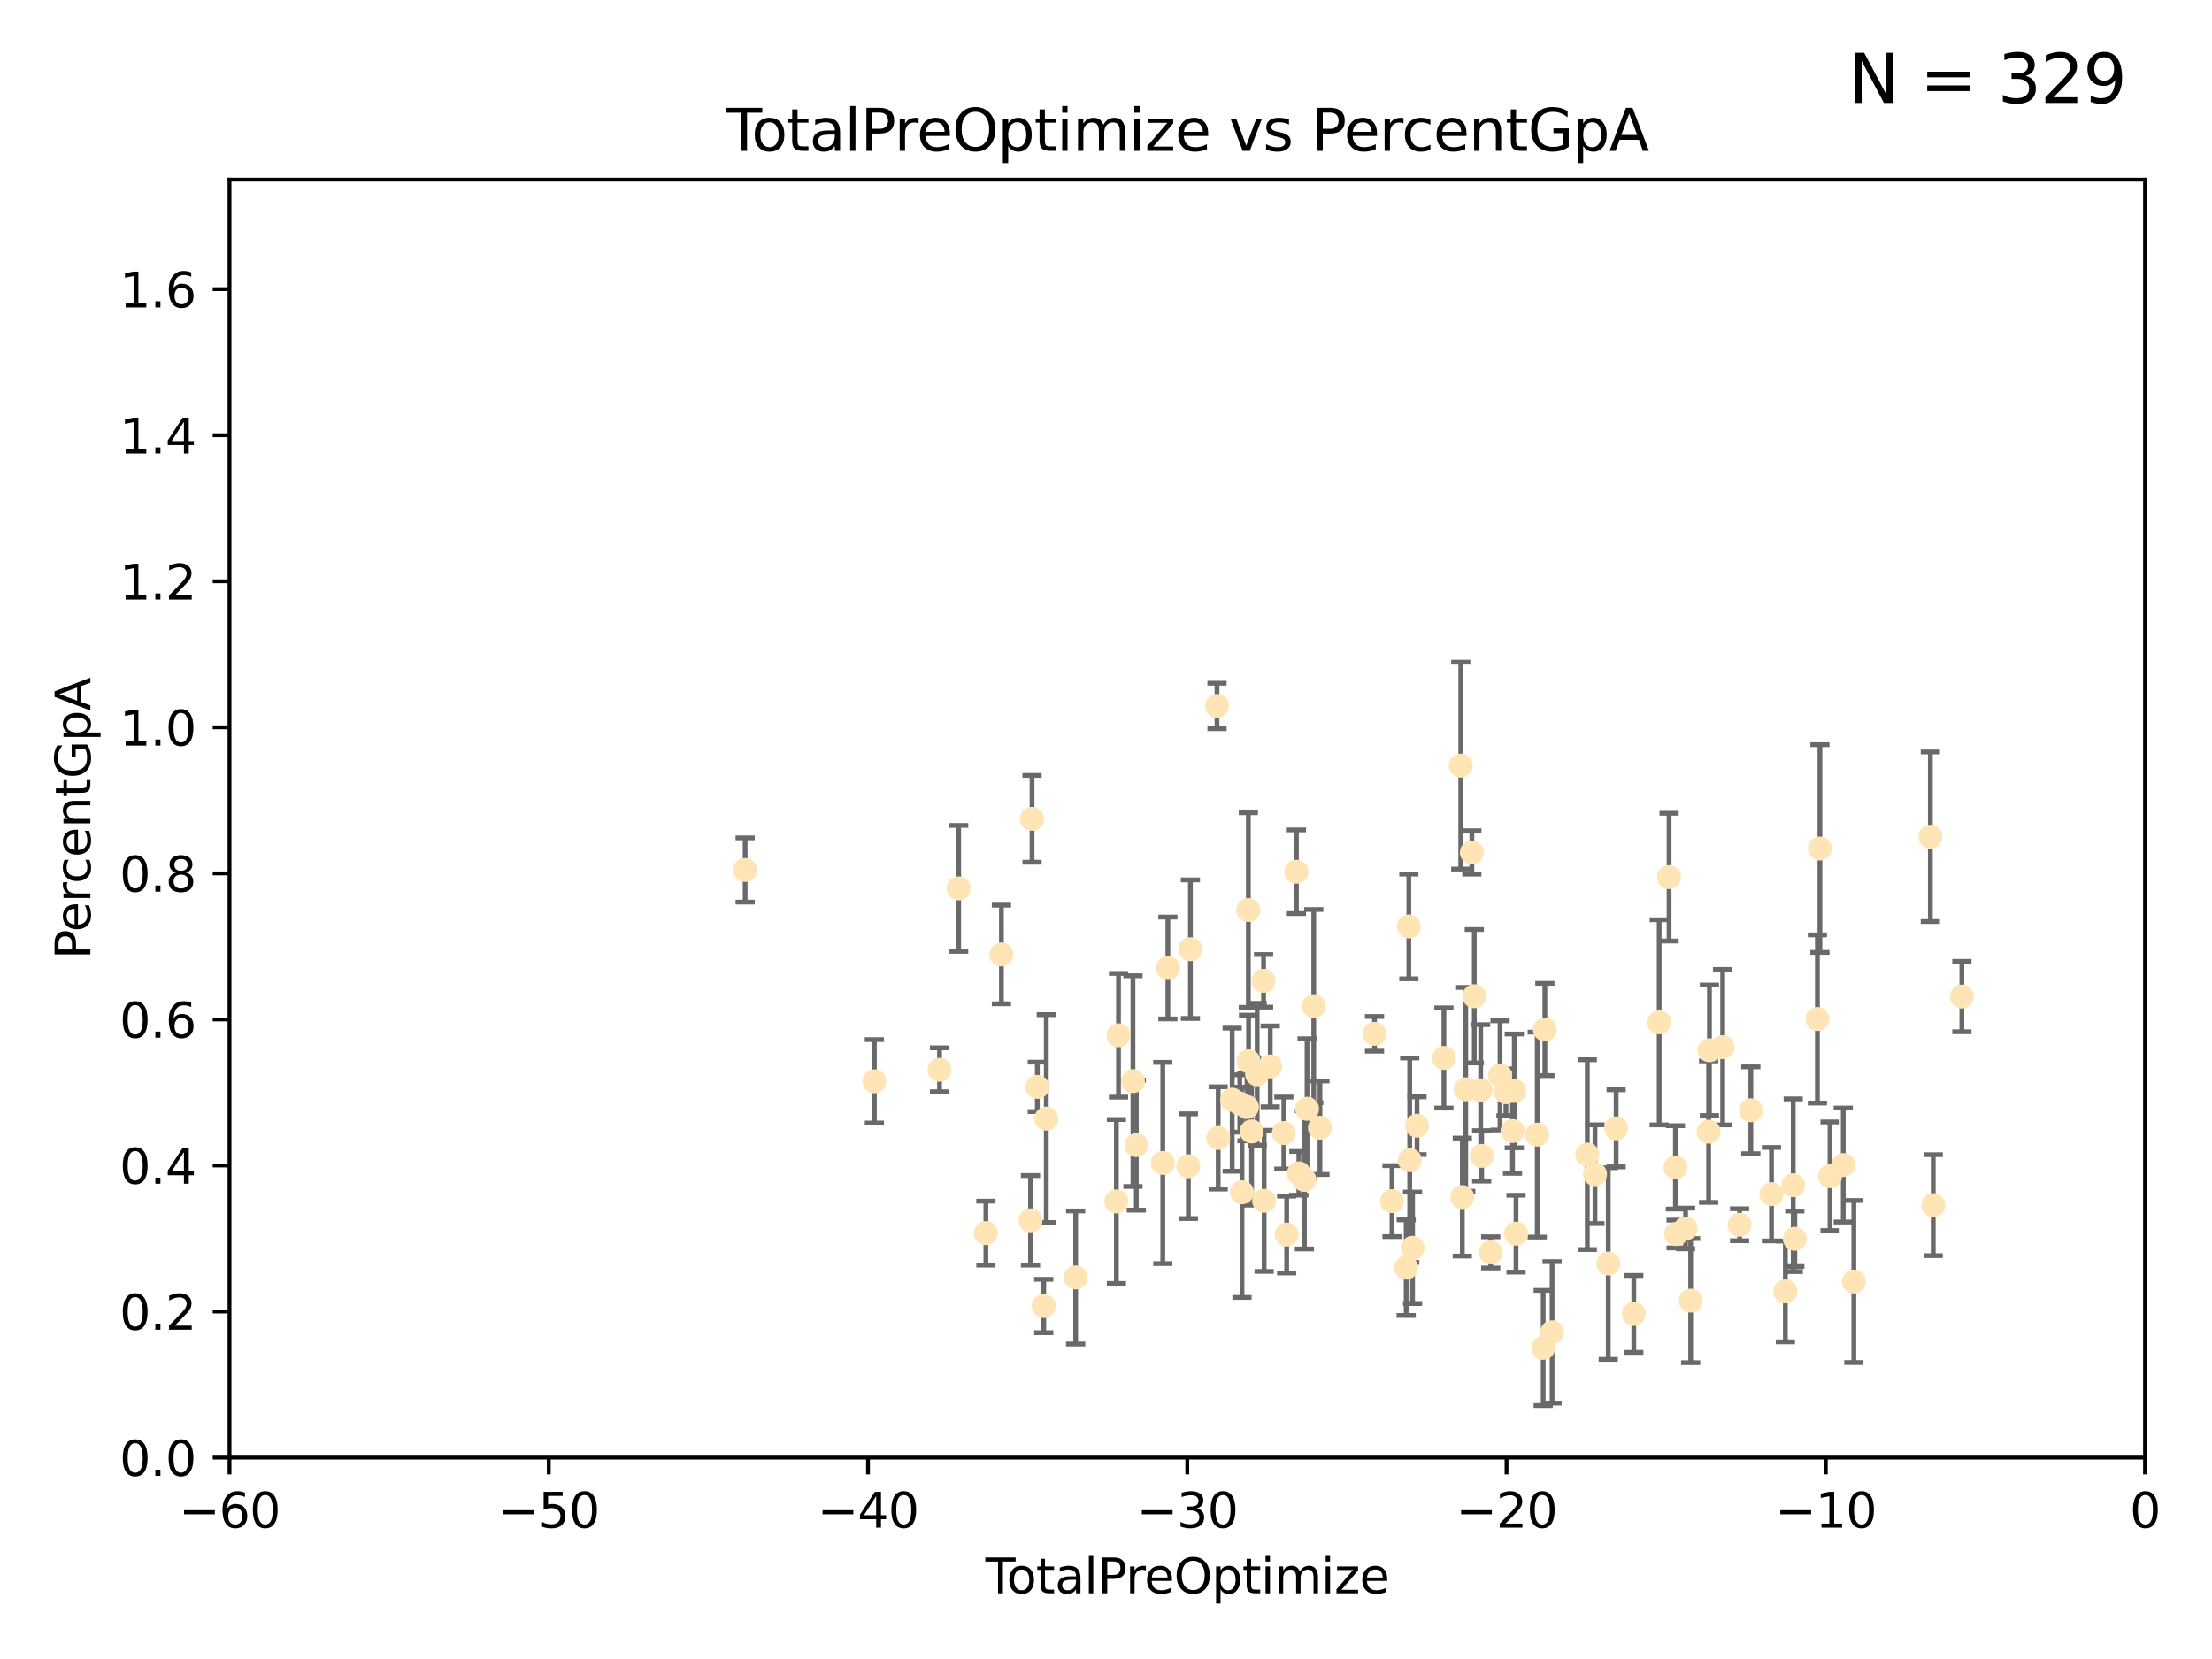 <?xml version="1.0" encoding="utf-8" standalone="no"?>
<!DOCTYPE svg PUBLIC "-//W3C//DTD SVG 1.1//EN"
  "http://www.w3.org/Graphics/SVG/1.1/DTD/svg11.dtd">
<svg xmlns:xlink="http://www.w3.org/1999/xlink" width="460.8pt" height="345.6pt" viewBox="0 0 460.8 345.6" xmlns="http://www.w3.org/2000/svg" version="1.1">
 <defs>
  <style type="text/css">*{stroke-linejoin: round; stroke-linecap: butt}</style>
 </defs>
 <g id="figure_1">
  <g id="patch_1">
   <path d="M 0 345.6 
L 460.8 345.6 
L 460.8 0 
L 0 0 
z
" style="fill: #ffffff"/>
  </g>
  <g id="axes_1">
   <g id="patch_2">
    <path d="M 47.81 303.64 
L 446.85 303.64 
L 446.85 37.422 
L 47.81 37.422 
z
" style="fill: #ffffff"/>
   </g>
   <g id="PathCollection_1">
    <defs>
     <path id="m560261e900" d="M 0 1.118 
C 0.297 1.118 0.581 1 0.791 0.791 
C 1 0.581 1.118 0.297 1.118 0 
C 1.118 -0.297 1 -0.581 0.791 -0.791 
C 0.581 -1 0.297 -1.118 0 -1.118 
C -0.297 -1.118 -0.581 -1 -0.791 -0.791 
C -1 -0.581 -1.118 -0.297 -1.118 0 
C -1.118 0.297 -1 0.581 -0.791 0.791 
C -0.581 1 -0.297 1.118 0 1.118 
z
" style="stroke: #ffe4b5"/>
    </defs>
    <g clip-path="url(#pfac25ab071)">
     <use xlink:href="#m560261e900" x="155.224" y="181.237" style="fill: #ffe4b5; stroke: #ffe4b5"/>
     <use xlink:href="#m560261e900" x="182.152" y="225.252" style="fill: #ffe4b5; stroke: #ffe4b5"/>
     <use xlink:href="#m560261e900" x="195.719" y="222.859" style="fill: #ffe4b5; stroke: #ffe4b5"/>
     <use xlink:href="#m560261e900" x="199.705" y="185.069" style="fill: #ffe4b5; stroke: #ffe4b5"/>
     <use xlink:href="#m560261e900" x="205.376" y="256.885" style="fill: #ffe4b5; stroke: #ffe4b5"/>
     <use xlink:href="#m560261e900" x="208.613" y="198.831" style="fill: #ffe4b5; stroke: #ffe4b5"/>
     <use xlink:href="#m560261e900" x="214.673" y="254.219" style="fill: #ffe4b5; stroke: #ffe4b5"/>
     <use xlink:href="#m560261e900" x="214.992" y="170.572" style="fill: #ffe4b5; stroke: #ffe4b5"/>
     <use xlink:href="#m560261e900" x="216.091" y="226.414" style="fill: #ffe4b5; stroke: #ffe4b5"/>
     <use xlink:href="#m560261e900" x="217.434" y="272.074" style="fill: #ffe4b5; stroke: #ffe4b5"/>
     <use xlink:href="#m560261e900" x="217.96" y="233.023" style="fill: #ffe4b5; stroke: #ffe4b5"/>
     <use xlink:href="#m560261e900" x="224.076" y="266.122" style="fill: #ffe4b5; stroke: #ffe4b5"/>
     <use xlink:href="#m560261e900" x="232.565" y="250.291" style="fill: #ffe4b5; stroke: #ffe4b5"/>
     <use xlink:href="#m560261e900" x="233.003" y="215.668" style="fill: #ffe4b5; stroke: #ffe4b5"/>
     <use xlink:href="#m560261e900" x="236.013" y="225.216" style="fill: #ffe4b5; stroke: #ffe4b5"/>
     <use xlink:href="#m560261e900" x="236.715" y="238.559" style="fill: #ffe4b5; stroke: #ffe4b5"/>
     <use xlink:href="#m560261e900" x="242.228" y="242.268" style="fill: #ffe4b5; stroke: #ffe4b5"/>
     <use xlink:href="#m560261e900" x="243.292" y="201.648" style="fill: #ffe4b5; stroke: #ffe4b5"/>
     <use xlink:href="#m560261e900" x="247.558" y="242.944" style="fill: #ffe4b5; stroke: #ffe4b5"/>
     <use xlink:href="#m560261e900" x="247.983" y="197.733" style="fill: #ffe4b5; stroke: #ffe4b5"/>
     <use xlink:href="#m560261e900" x="253.525" y="147.062" style="fill: #ffe4b5; stroke: #ffe4b5"/>
     <use xlink:href="#m560261e900" x="253.77" y="237.052" style="fill: #ffe4b5; stroke: #ffe4b5"/>
     <use xlink:href="#m560261e900" x="256.685" y="229.083" style="fill: #ffe4b5; stroke: #ffe4b5"/>
     <use xlink:href="#m560261e900" x="258.271" y="229.882" style="fill: #ffe4b5; stroke: #ffe4b5"/>
     <use xlink:href="#m560261e900" x="258.728" y="248.376" style="fill: #ffe4b5; stroke: #ffe4b5"/>
     <use xlink:href="#m560261e900" x="259.763" y="230.613" style="fill: #ffe4b5; stroke: #ffe4b5"/>
     <use xlink:href="#m560261e900" x="260.053" y="189.576" style="fill: #ffe4b5; stroke: #ffe4b5"/>
     <use xlink:href="#m560261e900" x="260.099" y="221.1" style="fill: #ffe4b5; stroke: #ffe4b5"/>
     <use xlink:href="#m560261e900" x="260.734" y="235.698" style="fill: #ffe4b5; stroke: #ffe4b5"/>
     <use xlink:href="#m560261e900" x="261.888" y="223.792" style="fill: #ffe4b5; stroke: #ffe4b5"/>
     <use xlink:href="#m560261e900" x="263.225" y="204.319" style="fill: #ffe4b5; stroke: #ffe4b5"/>
     <use xlink:href="#m560261e900" x="263.341" y="250.158" style="fill: #ffe4b5; stroke: #ffe4b5"/>
     <use xlink:href="#m560261e900" x="264.616" y="222.148" style="fill: #ffe4b5; stroke: #ffe4b5"/>
     <use xlink:href="#m560261e900" x="267.444" y="236.027" style="fill: #ffe4b5; stroke: #ffe4b5"/>
     <use xlink:href="#m560261e900" x="268.035" y="257.181" style="fill: #ffe4b5; stroke: #ffe4b5"/>
     <use xlink:href="#m560261e900" x="270.067" y="181.598" style="fill: #ffe4b5; stroke: #ffe4b5"/>
     <use xlink:href="#m560261e900" x="270.573" y="244.427" style="fill: #ffe4b5; stroke: #ffe4b5"/>
     <use xlink:href="#m560261e900" x="271.74" y="245.796" style="fill: #ffe4b5; stroke: #ffe4b5"/>
     <use xlink:href="#m560261e900" x="272.283" y="230.977" style="fill: #ffe4b5; stroke: #ffe4b5"/>
     <use xlink:href="#m560261e900" x="273.681" y="209.591" style="fill: #ffe4b5; stroke: #ffe4b5"/>
     <use xlink:href="#m560261e900" x="274.972" y="234.928" style="fill: #ffe4b5; stroke: #ffe4b5"/>
     <use xlink:href="#m560261e900" x="286.339" y="215.367" style="fill: #ffe4b5; stroke: #ffe4b5"/>
     <use xlink:href="#m560261e900" x="289.981" y="250.221" style="fill: #ffe4b5; stroke: #ffe4b5"/>
     <use xlink:href="#m560261e900" x="292.932" y="264.076" style="fill: #ffe4b5; stroke: #ffe4b5"/>
     <use xlink:href="#m560261e900" x="293.487" y="192.995" style="fill: #ffe4b5; stroke: #ffe4b5"/>
     <use xlink:href="#m560261e900" x="293.67" y="241.688" style="fill: #ffe4b5; stroke: #ffe4b5"/>
     <use xlink:href="#m560261e900" x="294.263" y="259.947" style="fill: #ffe4b5; stroke: #ffe4b5"/>
     <use xlink:href="#m560261e900" x="295.192" y="234.502" style="fill: #ffe4b5; stroke: #ffe4b5"/>
     <use xlink:href="#m560261e900" x="300.792" y="220.391" style="fill: #ffe4b5; stroke: #ffe4b5"/>
     <use xlink:href="#m560261e900" x="304.302" y="159.492" style="fill: #ffe4b5; stroke: #ffe4b5"/>
     <use xlink:href="#m560261e900" x="304.625" y="249.371" style="fill: #ffe4b5; stroke: #ffe4b5"/>
     <use xlink:href="#m560261e900" x="305.334" y="226.923" style="fill: #ffe4b5; stroke: #ffe4b5"/>
     <use xlink:href="#m560261e900" x="306.616" y="177.578" style="fill: #ffe4b5; stroke: #ffe4b5"/>
     <use xlink:href="#m560261e900" x="307.125" y="207.528" style="fill: #ffe4b5; stroke: #ffe4b5"/>
     <use xlink:href="#m560261e900" x="308.45" y="227.144" style="fill: #ffe4b5; stroke: #ffe4b5"/>
     <use xlink:href="#m560261e900" x="308.661" y="240.789" style="fill: #ffe4b5; stroke: #ffe4b5"/>
     <use xlink:href="#m560261e900" x="310.542" y="260.899" style="fill: #ffe4b5; stroke: #ffe4b5"/>
     <use xlink:href="#m560261e900" x="312.483" y="224.022" style="fill: #ffe4b5; stroke: #ffe4b5"/>
     <use xlink:href="#m560261e900" x="313.708" y="227.531" style="fill: #ffe4b5; stroke: #ffe4b5"/>
     <use xlink:href="#m560261e900" x="315.086" y="235.617" style="fill: #ffe4b5; stroke: #ffe4b5"/>
     <use xlink:href="#m560261e900" x="315.449" y="227.255" style="fill: #ffe4b5; stroke: #ffe4b5"/>
     <use xlink:href="#m560261e900" x="315.811" y="257.004" style="fill: #ffe4b5; stroke: #ffe4b5"/>
     <use xlink:href="#m560261e900" x="320.231" y="236.361" style="fill: #ffe4b5; stroke: #ffe4b5"/>
     <use xlink:href="#m560261e900" x="321.475" y="280.799" style="fill: #ffe4b5; stroke: #ffe4b5"/>
     <use xlink:href="#m560261e900" x="321.825" y="214.46" style="fill: #ffe4b5; stroke: #ffe4b5"/>
     <use xlink:href="#m560261e900" x="323.327" y="277.552" style="fill: #ffe4b5; stroke: #ffe4b5"/>
     <use xlink:href="#m560261e900" x="330.664" y="240.529" style="fill: #ffe4b5; stroke: #ffe4b5"/>
     <use xlink:href="#m560261e900" x="332.26" y="244.605" style="fill: #ffe4b5; stroke: #ffe4b5"/>
     <use xlink:href="#m560261e900" x="335.028" y="263.22" style="fill: #ffe4b5; stroke: #ffe4b5"/>
     <use xlink:href="#m560261e900" x="336.669" y="235.053" style="fill: #ffe4b5; stroke: #ffe4b5"/>
     <use xlink:href="#m560261e900" x="340.35" y="273.716" style="fill: #ffe4b5; stroke: #ffe4b5"/>
     <use xlink:href="#m560261e900" x="345.637" y="212.968" style="fill: #ffe4b5; stroke: #ffe4b5"/>
     <use xlink:href="#m560261e900" x="347.695" y="182.725" style="fill: #ffe4b5; stroke: #ffe4b5"/>
     <use xlink:href="#m560261e900" x="349.015" y="243.19" style="fill: #ffe4b5; stroke: #ffe4b5"/>
     <use xlink:href="#m560261e900" x="349.161" y="257.073" style="fill: #ffe4b5; stroke: #ffe4b5"/>
     <use xlink:href="#m560261e900" x="351.133" y="255.923" style="fill: #ffe4b5; stroke: #ffe4b5"/>
     <use xlink:href="#m560261e900" x="352.196" y="270.944" style="fill: #ffe4b5; stroke: #ffe4b5"/>
     <use xlink:href="#m560261e900" x="355.933" y="235.747" style="fill: #ffe4b5; stroke: #ffe4b5"/>
     <use xlink:href="#m560261e900" x="356.102" y="218.784" style="fill: #ffe4b5; stroke: #ffe4b5"/>
     <use xlink:href="#m560261e900" x="358.86" y="218.147" style="fill: #ffe4b5; stroke: #ffe4b5"/>
     <use xlink:href="#m560261e900" x="362.387" y="255.144" style="fill: #ffe4b5; stroke: #ffe4b5"/>
     <use xlink:href="#m560261e900" x="364.727" y="231.288" style="fill: #ffe4b5; stroke: #ffe4b5"/>
     <use xlink:href="#m560261e900" x="369.031" y="248.768" style="fill: #ffe4b5; stroke: #ffe4b5"/>
     <use xlink:href="#m560261e900" x="371.922" y="269.033" style="fill: #ffe4b5; stroke: #ffe4b5"/>
     <use xlink:href="#m560261e900" x="373.56" y="246.914" style="fill: #ffe4b5; stroke: #ffe4b5"/>
     <use xlink:href="#m560261e900" x="373.892" y="258.063" style="fill: #ffe4b5; stroke: #ffe4b5"/>
     <use xlink:href="#m560261e900" x="378.595" y="212.272" style="fill: #ffe4b5; stroke: #ffe4b5"/>
     <use xlink:href="#m560261e900" x="379.121" y="176.762" style="fill: #ffe4b5; stroke: #ffe4b5"/>
     <use xlink:href="#m560261e900" x="381.23" y="245.035" style="fill: #ffe4b5; stroke: #ffe4b5"/>
     <use xlink:href="#m560261e900" x="383.984" y="242.699" style="fill: #ffe4b5; stroke: #ffe4b5"/>
     <use xlink:href="#m560261e900" x="386.184" y="266.968" style="fill: #ffe4b5; stroke: #ffe4b5"/>
     <use xlink:href="#m560261e900" x="402.125" y="174.306" style="fill: #ffe4b5; stroke: #ffe4b5"/>
     <use xlink:href="#m560261e900" x="402.726" y="251.062" style="fill: #ffe4b5; stroke: #ffe4b5"/>
     <use xlink:href="#m560261e900" x="408.691" y="207.595" style="fill: #ffe4b5; stroke: #ffe4b5"/>
    </g>
   </g>
   <g id="matplotlib.axis_1">
    <g id="xtick_1">
     <g id="line2d_1">
      <defs>
       <path id="mde97c28cc3" d="M 0 0 
L 0 3.5 
" style="stroke: #000000; stroke-width: 0.8"/>
      </defs>
      <g>
       <use xlink:href="#mde97c28cc3" x="47.81" y="303.64" style="stroke: #000000; stroke-width: 0.8"/>
      </g>
     </g>
     <g id="text_1">
      <!-- −60 -->
      <g transform="translate(37.258 318.238)scale(0.1 -0.1)">
       <defs>
        <path id="DejaVuSans-2212" d="M 678 2272 
L 4684 2272 
L 4684 1741 
L 678 1741 
L 678 2272 
z
" transform="scale(0.016)"/>
        <path id="DejaVuSans-36" d="M 2113 2584 
Q 1688 2584 1439 2293 
Q 1191 2003 1191 1497 
Q 1191 994 1439 701 
Q 1688 409 2113 409 
Q 2538 409 2786 701 
Q 3034 994 3034 1497 
Q 3034 2003 2786 2293 
Q 2538 2584 2113 2584 
z
M 3366 4563 
L 3366 3988 
Q 3128 4100 2886 4159 
Q 2644 4219 2406 4219 
Q 1781 4219 1451 3797 
Q 1122 3375 1075 2522 
Q 1259 2794 1537 2939 
Q 1816 3084 2150 3084 
Q 2853 3084 3261 2657 
Q 3669 2231 3669 1497 
Q 3669 778 3244 343 
Q 2819 -91 2113 -91 
Q 1303 -91 875 529 
Q 447 1150 447 2328 
Q 447 3434 972 4092 
Q 1497 4750 2381 4750 
Q 2619 4750 2861 4703 
Q 3103 4656 3366 4563 
z
" transform="scale(0.016)"/>
        <path id="DejaVuSans-30" d="M 2034 4250 
Q 1547 4250 1301 3770 
Q 1056 3291 1056 2328 
Q 1056 1369 1301 889 
Q 1547 409 2034 409 
Q 2525 409 2770 889 
Q 3016 1369 3016 2328 
Q 3016 3291 2770 3770 
Q 2525 4250 2034 4250 
z
M 2034 4750 
Q 2819 4750 3233 4129 
Q 3647 3509 3647 2328 
Q 3647 1150 3233 529 
Q 2819 -91 2034 -91 
Q 1250 -91 836 529 
Q 422 1150 422 2328 
Q 422 3509 836 4129 
Q 1250 4750 2034 4750 
z
" transform="scale(0.016)"/>
       </defs>
       <use xlink:href="#DejaVuSans-2212"/>
       <use xlink:href="#DejaVuSans-36" x="83.789"/>
       <use xlink:href="#DejaVuSans-30" x="147.412"/>
      </g>
     </g>
    </g>
    <g id="xtick_2">
     <g id="line2d_2">
      <g>
       <use xlink:href="#mde97c28cc3" x="114.317" y="303.64" style="stroke: #000000; stroke-width: 0.8"/>
      </g>
     </g>
     <g id="text_2">
      <!-- −50 -->
      <g transform="translate(103.764 318.238)scale(0.1 -0.1)">
       <defs>
        <path id="DejaVuSans-35" d="M 691 4666 
L 3169 4666 
L 3169 4134 
L 1269 4134 
L 1269 2991 
Q 1406 3038 1543 3061 
Q 1681 3084 1819 3084 
Q 2600 3084 3056 2656 
Q 3513 2228 3513 1497 
Q 3513 744 3044 326 
Q 2575 -91 1722 -91 
Q 1428 -91 1123 -41 
Q 819 9 494 109 
L 494 744 
Q 775 591 1075 516 
Q 1375 441 1709 441 
Q 2250 441 2565 725 
Q 2881 1009 2881 1497 
Q 2881 1984 2565 2268 
Q 2250 2553 1709 2553 
Q 1456 2553 1204 2497 
Q 953 2441 691 2322 
L 691 4666 
z
" transform="scale(0.016)"/>
       </defs>
       <use xlink:href="#DejaVuSans-2212"/>
       <use xlink:href="#DejaVuSans-35" x="83.789"/>
       <use xlink:href="#DejaVuSans-30" x="147.412"/>
      </g>
     </g>
    </g>
    <g id="xtick_3">
     <g id="line2d_3">
      <g>
       <use xlink:href="#mde97c28cc3" x="180.823" y="303.64" style="stroke: #000000; stroke-width: 0.8"/>
      </g>
     </g>
     <g id="text_3">
      <!-- −40 -->
      <g transform="translate(170.271 318.238)scale(0.1 -0.1)">
       <defs>
        <path id="DejaVuSans-34" d="M 2419 4116 
L 825 1625 
L 2419 1625 
L 2419 4116 
z
M 2253 4666 
L 3047 4666 
L 3047 1625 
L 3713 1625 
L 3713 1100 
L 3047 1100 
L 3047 0 
L 2419 0 
L 2419 1100 
L 313 1100 
L 313 1709 
L 2253 4666 
z
" transform="scale(0.016)"/>
       </defs>
       <use xlink:href="#DejaVuSans-2212"/>
       <use xlink:href="#DejaVuSans-34" x="83.789"/>
       <use xlink:href="#DejaVuSans-30" x="147.412"/>
      </g>
     </g>
    </g>
    <g id="xtick_4">
     <g id="line2d_4">
      <g>
       <use xlink:href="#mde97c28cc3" x="247.33" y="303.64" style="stroke: #000000; stroke-width: 0.8"/>
      </g>
     </g>
     <g id="text_4">
      <!-- −30 -->
      <g transform="translate(236.778 318.238)scale(0.1 -0.1)">
       <defs>
        <path id="DejaVuSans-33" d="M 2597 2516 
Q 3050 2419 3304 2112 
Q 3559 1806 3559 1356 
Q 3559 666 3084 287 
Q 2609 -91 1734 -91 
Q 1441 -91 1130 -33 
Q 819 25 488 141 
L 488 750 
Q 750 597 1062 519 
Q 1375 441 1716 441 
Q 2309 441 2620 675 
Q 2931 909 2931 1356 
Q 2931 1769 2642 2001 
Q 2353 2234 1838 2234 
L 1294 2234 
L 1294 2753 
L 1863 2753 
Q 2328 2753 2575 2939 
Q 2822 3125 2822 3475 
Q 2822 3834 2567 4026 
Q 2313 4219 1838 4219 
Q 1578 4219 1281 4162 
Q 984 4106 628 3988 
L 628 4550 
Q 988 4650 1302 4700 
Q 1616 4750 1894 4750 
Q 2613 4750 3031 4423 
Q 3450 4097 3450 3541 
Q 3450 3153 3228 2886 
Q 3006 2619 2597 2516 
z
" transform="scale(0.016)"/>
       </defs>
       <use xlink:href="#DejaVuSans-2212"/>
       <use xlink:href="#DejaVuSans-33" x="83.789"/>
       <use xlink:href="#DejaVuSans-30" x="147.412"/>
      </g>
     </g>
    </g>
    <g id="xtick_5">
     <g id="line2d_5">
      <g>
       <use xlink:href="#mde97c28cc3" x="313.837" y="303.64" style="stroke: #000000; stroke-width: 0.8"/>
      </g>
     </g>
     <g id="text_5">
      <!-- −20 -->
      <g transform="translate(303.284 318.238)scale(0.1 -0.1)">
       <defs>
        <path id="DejaVuSans-32" d="M 1228 531 
L 3431 531 
L 3431 0 
L 469 0 
L 469 531 
Q 828 903 1448 1529 
Q 2069 2156 2228 2338 
Q 2531 2678 2651 2914 
Q 2772 3150 2772 3378 
Q 2772 3750 2511 3984 
Q 2250 4219 1831 4219 
Q 1534 4219 1204 4116 
Q 875 4013 500 3803 
L 500 4441 
Q 881 4594 1212 4672 
Q 1544 4750 1819 4750 
Q 2544 4750 2975 4387 
Q 3406 4025 3406 3419 
Q 3406 3131 3298 2873 
Q 3191 2616 2906 2266 
Q 2828 2175 2409 1742 
Q 1991 1309 1228 531 
z
" transform="scale(0.016)"/>
       </defs>
       <use xlink:href="#DejaVuSans-2212"/>
       <use xlink:href="#DejaVuSans-32" x="83.789"/>
       <use xlink:href="#DejaVuSans-30" x="147.412"/>
      </g>
     </g>
    </g>
    <g id="xtick_6">
     <g id="line2d_6">
      <g>
       <use xlink:href="#mde97c28cc3" x="380.343" y="303.64" style="stroke: #000000; stroke-width: 0.8"/>
      </g>
     </g>
     <g id="text_6">
      <!-- −10 -->
      <g transform="translate(369.791 318.238)scale(0.1 -0.1)">
       <defs>
        <path id="DejaVuSans-31" d="M 794 531 
L 1825 531 
L 1825 4091 
L 703 3866 
L 703 4441 
L 1819 4666 
L 2450 4666 
L 2450 531 
L 3481 531 
L 3481 0 
L 794 0 
L 794 531 
z
" transform="scale(0.016)"/>
       </defs>
       <use xlink:href="#DejaVuSans-2212"/>
       <use xlink:href="#DejaVuSans-31" x="83.789"/>
       <use xlink:href="#DejaVuSans-30" x="147.412"/>
      </g>
     </g>
    </g>
    <g id="xtick_7">
     <g id="line2d_7">
      <g>
       <use xlink:href="#mde97c28cc3" x="446.85" y="303.64" style="stroke: #000000; stroke-width: 0.8"/>
      </g>
     </g>
     <g id="text_7">
      <!-- 0 -->
      <g transform="translate(443.669 318.238)scale(0.1 -0.1)">
       <use xlink:href="#DejaVuSans-30"/>
      </g>
     </g>
    </g>
    <g id="text_8">
     <!-- TotalPreOptimize -->
     <g transform="translate(205.287 331.917)scale(0.1 -0.1)">
      <defs>
       <path id="DejaVuSans-54" d="M -19 4666 
L 3928 4666 
L 3928 4134 
L 2272 4134 
L 2272 0 
L 1638 0 
L 1638 4134 
L -19 4134 
L -19 4666 
z
" transform="scale(0.016)"/>
       <path id="DejaVuSans-6f" d="M 1959 3097 
Q 1497 3097 1228 2736 
Q 959 2375 959 1747 
Q 959 1119 1226 758 
Q 1494 397 1959 397 
Q 2419 397 2687 759 
Q 2956 1122 2956 1747 
Q 2956 2369 2687 2733 
Q 2419 3097 1959 3097 
z
M 1959 3584 
Q 2709 3584 3137 3096 
Q 3566 2609 3566 1747 
Q 3566 888 3137 398 
Q 2709 -91 1959 -91 
Q 1206 -91 779 398 
Q 353 888 353 1747 
Q 353 2609 779 3096 
Q 1206 3584 1959 3584 
z
" transform="scale(0.016)"/>
       <path id="DejaVuSans-74" d="M 1172 4494 
L 1172 3500 
L 2356 3500 
L 2356 3053 
L 1172 3053 
L 1172 1153 
Q 1172 725 1289 603 
Q 1406 481 1766 481 
L 2356 481 
L 2356 0 
L 1766 0 
Q 1100 0 847 248 
Q 594 497 594 1153 
L 594 3053 
L 172 3053 
L 172 3500 
L 594 3500 
L 594 4494 
L 1172 4494 
z
" transform="scale(0.016)"/>
       <path id="DejaVuSans-61" d="M 2194 1759 
Q 1497 1759 1228 1600 
Q 959 1441 959 1056 
Q 959 750 1161 570 
Q 1363 391 1709 391 
Q 2188 391 2477 730 
Q 2766 1069 2766 1631 
L 2766 1759 
L 2194 1759 
z
M 3341 1997 
L 3341 0 
L 2766 0 
L 2766 531 
Q 2569 213 2275 61 
Q 1981 -91 1556 -91 
Q 1019 -91 701 211 
Q 384 513 384 1019 
Q 384 1609 779 1909 
Q 1175 2209 1959 2209 
L 2766 2209 
L 2766 2266 
Q 2766 2663 2505 2880 
Q 2244 3097 1772 3097 
Q 1472 3097 1187 3025 
Q 903 2953 641 2809 
L 641 3341 
Q 956 3463 1253 3523 
Q 1550 3584 1831 3584 
Q 2591 3584 2966 3190 
Q 3341 2797 3341 1997 
z
" transform="scale(0.016)"/>
       <path id="DejaVuSans-6c" d="M 603 4863 
L 1178 4863 
L 1178 0 
L 603 0 
L 603 4863 
z
" transform="scale(0.016)"/>
       <path id="DejaVuSans-50" d="M 1259 4147 
L 1259 2394 
L 2053 2394 
Q 2494 2394 2734 2622 
Q 2975 2850 2975 3272 
Q 2975 3691 2734 3919 
Q 2494 4147 2053 4147 
L 1259 4147 
z
M 628 4666 
L 2053 4666 
Q 2838 4666 3239 4311 
Q 3641 3956 3641 3272 
Q 3641 2581 3239 2228 
Q 2838 1875 2053 1875 
L 1259 1875 
L 1259 0 
L 628 0 
L 628 4666 
z
" transform="scale(0.016)"/>
       <path id="DejaVuSans-72" d="M 2631 2963 
Q 2534 3019 2420 3045 
Q 2306 3072 2169 3072 
Q 1681 3072 1420 2755 
Q 1159 2438 1159 1844 
L 1159 0 
L 581 0 
L 581 3500 
L 1159 3500 
L 1159 2956 
Q 1341 3275 1631 3429 
Q 1922 3584 2338 3584 
Q 2397 3584 2469 3576 
Q 2541 3569 2628 3553 
L 2631 2963 
z
" transform="scale(0.016)"/>
       <path id="DejaVuSans-65" d="M 3597 1894 
L 3597 1613 
L 953 1613 
Q 991 1019 1311 708 
Q 1631 397 2203 397 
Q 2534 397 2845 478 
Q 3156 559 3463 722 
L 3463 178 
Q 3153 47 2828 -22 
Q 2503 -91 2169 -91 
Q 1331 -91 842 396 
Q 353 884 353 1716 
Q 353 2575 817 3079 
Q 1281 3584 2069 3584 
Q 2775 3584 3186 3129 
Q 3597 2675 3597 1894 
z
M 3022 2063 
Q 3016 2534 2758 2815 
Q 2500 3097 2075 3097 
Q 1594 3097 1305 2825 
Q 1016 2553 972 2059 
L 3022 2063 
z
" transform="scale(0.016)"/>
       <path id="DejaVuSans-4f" d="M 2522 4238 
Q 1834 4238 1429 3725 
Q 1025 3213 1025 2328 
Q 1025 1447 1429 934 
Q 1834 422 2522 422 
Q 3209 422 3611 934 
Q 4013 1447 4013 2328 
Q 4013 3213 3611 3725 
Q 3209 4238 2522 4238 
z
M 2522 4750 
Q 3503 4750 4090 4092 
Q 4678 3434 4678 2328 
Q 4678 1225 4090 567 
Q 3503 -91 2522 -91 
Q 1538 -91 948 565 
Q 359 1222 359 2328 
Q 359 3434 948 4092 
Q 1538 4750 2522 4750 
z
" transform="scale(0.016)"/>
       <path id="DejaVuSans-70" d="M 1159 525 
L 1159 -1331 
L 581 -1331 
L 581 3500 
L 1159 3500 
L 1159 2969 
Q 1341 3281 1617 3432 
Q 1894 3584 2278 3584 
Q 2916 3584 3314 3078 
Q 3713 2572 3713 1747 
Q 3713 922 3314 415 
Q 2916 -91 2278 -91 
Q 1894 -91 1617 61 
Q 1341 213 1159 525 
z
M 3116 1747 
Q 3116 2381 2855 2742 
Q 2594 3103 2138 3103 
Q 1681 3103 1420 2742 
Q 1159 2381 1159 1747 
Q 1159 1113 1420 752 
Q 1681 391 2138 391 
Q 2594 391 2855 752 
Q 3116 1113 3116 1747 
z
" transform="scale(0.016)"/>
       <path id="DejaVuSans-69" d="M 603 3500 
L 1178 3500 
L 1178 0 
L 603 0 
L 603 3500 
z
M 603 4863 
L 1178 4863 
L 1178 4134 
L 603 4134 
L 603 4863 
z
" transform="scale(0.016)"/>
       <path id="DejaVuSans-6d" d="M 3328 2828 
Q 3544 3216 3844 3400 
Q 4144 3584 4550 3584 
Q 5097 3584 5394 3201 
Q 5691 2819 5691 2113 
L 5691 0 
L 5113 0 
L 5113 2094 
Q 5113 2597 4934 2840 
Q 4756 3084 4391 3084 
Q 3944 3084 3684 2787 
Q 3425 2491 3425 1978 
L 3425 0 
L 2847 0 
L 2847 2094 
Q 2847 2600 2669 2842 
Q 2491 3084 2119 3084 
Q 1678 3084 1418 2786 
Q 1159 2488 1159 1978 
L 1159 0 
L 581 0 
L 581 3500 
L 1159 3500 
L 1159 2956 
Q 1356 3278 1631 3431 
Q 1906 3584 2284 3584 
Q 2666 3584 2933 3390 
Q 3200 3197 3328 2828 
z
" transform="scale(0.016)"/>
       <path id="DejaVuSans-7a" d="M 353 3500 
L 3084 3500 
L 3084 2975 
L 922 459 
L 3084 459 
L 3084 0 
L 275 0 
L 275 525 
L 2438 3041 
L 353 3041 
L 353 3500 
z
" transform="scale(0.016)"/>
      </defs>
      <use xlink:href="#DejaVuSans-54"/>
      <use xlink:href="#DejaVuSans-6f" x="44.084"/>
      <use xlink:href="#DejaVuSans-74" x="105.266"/>
      <use xlink:href="#DejaVuSans-61" x="144.475"/>
      <use xlink:href="#DejaVuSans-6c" x="205.754"/>
      <use xlink:href="#DejaVuSans-50" x="233.537"/>
      <use xlink:href="#DejaVuSans-72" x="292.09"/>
      <use xlink:href="#DejaVuSans-65" x="330.953"/>
      <use xlink:href="#DejaVuSans-4f" x="392.477"/>
      <use xlink:href="#DejaVuSans-70" x="471.188"/>
      <use xlink:href="#DejaVuSans-74" x="534.664"/>
      <use xlink:href="#DejaVuSans-69" x="573.873"/>
      <use xlink:href="#DejaVuSans-6d" x="601.656"/>
      <use xlink:href="#DejaVuSans-69" x="699.068"/>
      <use xlink:href="#DejaVuSans-7a" x="726.852"/>
      <use xlink:href="#DejaVuSans-65" x="779.342"/>
     </g>
    </g>
   </g>
   <g id="matplotlib.axis_2">
    <g id="ytick_1">
     <g id="line2d_8">
      <defs>
       <path id="m15b6e4d02a" d="M 0 0 
L -3.5 0 
" style="stroke: #000000; stroke-width: 0.8"/>
      </defs>
      <g>
       <use xlink:href="#m15b6e4d02a" x="47.81" y="303.64" style="stroke: #000000; stroke-width: 0.8"/>
      </g>
     </g>
     <g id="text_9">
      <!-- 0.0 -->
      <g transform="translate(24.907 307.439)scale(0.1 -0.1)">
       <defs>
        <path id="DejaVuSans-2e" d="M 684 794 
L 1344 794 
L 1344 0 
L 684 0 
L 684 794 
z
" transform="scale(0.016)"/>
       </defs>
       <use xlink:href="#DejaVuSans-30"/>
       <use xlink:href="#DejaVuSans-2e" x="63.623"/>
       <use xlink:href="#DejaVuSans-30" x="95.41"/>
      </g>
     </g>
    </g>
    <g id="ytick_2">
     <g id="line2d_9">
      <g>
       <use xlink:href="#m15b6e4d02a" x="47.81" y="273.215" style="stroke: #000000; stroke-width: 0.8"/>
      </g>
     </g>
     <g id="text_10">
      <!-- 0.2 -->
      <g transform="translate(24.907 277.014)scale(0.1 -0.1)">
       <use xlink:href="#DejaVuSans-30"/>
       <use xlink:href="#DejaVuSans-2e" x="63.623"/>
       <use xlink:href="#DejaVuSans-32" x="95.41"/>
      </g>
     </g>
    </g>
    <g id="ytick_3">
     <g id="line2d_10">
      <g>
       <use xlink:href="#m15b6e4d02a" x="47.81" y="242.79" style="stroke: #000000; stroke-width: 0.8"/>
      </g>
     </g>
     <g id="text_11">
      <!-- 0.4 -->
      <g transform="translate(24.907 246.589)scale(0.1 -0.1)">
       <use xlink:href="#DejaVuSans-30"/>
       <use xlink:href="#DejaVuSans-2e" x="63.623"/>
       <use xlink:href="#DejaVuSans-34" x="95.41"/>
      </g>
     </g>
    </g>
    <g id="ytick_4">
     <g id="line2d_11">
      <g>
       <use xlink:href="#m15b6e4d02a" x="47.81" y="212.365" style="stroke: #000000; stroke-width: 0.8"/>
      </g>
     </g>
     <g id="text_12">
      <!-- 0.6 -->
      <g transform="translate(24.907 216.164)scale(0.1 -0.1)">
       <use xlink:href="#DejaVuSans-30"/>
       <use xlink:href="#DejaVuSans-2e" x="63.623"/>
       <use xlink:href="#DejaVuSans-36" x="95.41"/>
      </g>
     </g>
    </g>
    <g id="ytick_5">
     <g id="line2d_12">
      <g>
       <use xlink:href="#m15b6e4d02a" x="47.81" y="181.94" style="stroke: #000000; stroke-width: 0.8"/>
      </g>
     </g>
     <g id="text_13">
      <!-- 0.8 -->
      <g transform="translate(24.907 185.739)scale(0.1 -0.1)">
       <defs>
        <path id="DejaVuSans-38" d="M 2034 2216 
Q 1584 2216 1326 1975 
Q 1069 1734 1069 1313 
Q 1069 891 1326 650 
Q 1584 409 2034 409 
Q 2484 409 2743 651 
Q 3003 894 3003 1313 
Q 3003 1734 2745 1975 
Q 2488 2216 2034 2216 
z
M 1403 2484 
Q 997 2584 770 2862 
Q 544 3141 544 3541 
Q 544 4100 942 4425 
Q 1341 4750 2034 4750 
Q 2731 4750 3128 4425 
Q 3525 4100 3525 3541 
Q 3525 3141 3298 2862 
Q 3072 2584 2669 2484 
Q 3125 2378 3379 2068 
Q 3634 1759 3634 1313 
Q 3634 634 3220 271 
Q 2806 -91 2034 -91 
Q 1263 -91 848 271 
Q 434 634 434 1313 
Q 434 1759 690 2068 
Q 947 2378 1403 2484 
z
M 1172 3481 
Q 1172 3119 1398 2916 
Q 1625 2713 2034 2713 
Q 2441 2713 2670 2916 
Q 2900 3119 2900 3481 
Q 2900 3844 2670 4047 
Q 2441 4250 2034 4250 
Q 1625 4250 1398 4047 
Q 1172 3844 1172 3481 
z
" transform="scale(0.016)"/>
       </defs>
       <use xlink:href="#DejaVuSans-30"/>
       <use xlink:href="#DejaVuSans-2e" x="63.623"/>
       <use xlink:href="#DejaVuSans-38" x="95.41"/>
      </g>
     </g>
    </g>
    <g id="ytick_6">
     <g id="line2d_13">
      <g>
       <use xlink:href="#m15b6e4d02a" x="47.81" y="151.515" style="stroke: #000000; stroke-width: 0.8"/>
      </g>
     </g>
     <g id="text_14">
      <!-- 1.0 -->
      <g transform="translate(24.907 155.315)scale(0.1 -0.1)">
       <use xlink:href="#DejaVuSans-31"/>
       <use xlink:href="#DejaVuSans-2e" x="63.623"/>
       <use xlink:href="#DejaVuSans-30" x="95.41"/>
      </g>
     </g>
    </g>
    <g id="ytick_7">
     <g id="line2d_14">
      <g>
       <use xlink:href="#m15b6e4d02a" x="47.81" y="121.09" style="stroke: #000000; stroke-width: 0.8"/>
      </g>
     </g>
     <g id="text_15">
      <!-- 1.2 -->
      <g transform="translate(24.907 124.89)scale(0.1 -0.1)">
       <use xlink:href="#DejaVuSans-31"/>
       <use xlink:href="#DejaVuSans-2e" x="63.623"/>
       <use xlink:href="#DejaVuSans-32" x="95.41"/>
      </g>
     </g>
    </g>
    <g id="ytick_8">
     <g id="line2d_15">
      <g>
       <use xlink:href="#m15b6e4d02a" x="47.81" y="90.665" style="stroke: #000000; stroke-width: 0.8"/>
      </g>
     </g>
     <g id="text_16">
      <!-- 1.4 -->
      <g transform="translate(24.907 94.465)scale(0.1 -0.1)">
       <use xlink:href="#DejaVuSans-31"/>
       <use xlink:href="#DejaVuSans-2e" x="63.623"/>
       <use xlink:href="#DejaVuSans-34" x="95.41"/>
      </g>
     </g>
    </g>
    <g id="ytick_9">
     <g id="line2d_16">
      <g>
       <use xlink:href="#m15b6e4d02a" x="47.81" y="60.241" style="stroke: #000000; stroke-width: 0.8"/>
      </g>
     </g>
     <g id="text_17">
      <!-- 1.6 -->
      <g transform="translate(24.907 64.04)scale(0.1 -0.1)">
       <use xlink:href="#DejaVuSans-31"/>
       <use xlink:href="#DejaVuSans-2e" x="63.623"/>
       <use xlink:href="#DejaVuSans-36" x="95.41"/>
      </g>
     </g>
    </g>
    <g id="text_18">
     <!-- PercentGpA -->
     <g transform="translate(18.827 199.807)rotate(-90)scale(0.1 -0.1)">
      <defs>
       <path id="DejaVuSans-63" d="M 3122 3366 
L 3122 2828 
Q 2878 2963 2633 3030 
Q 2388 3097 2138 3097 
Q 1578 3097 1268 2742 
Q 959 2388 959 1747 
Q 959 1106 1268 751 
Q 1578 397 2138 397 
Q 2388 397 2633 464 
Q 2878 531 3122 666 
L 3122 134 
Q 2881 22 2623 -34 
Q 2366 -91 2075 -91 
Q 1284 -91 818 406 
Q 353 903 353 1747 
Q 353 2603 823 3093 
Q 1294 3584 2113 3584 
Q 2378 3584 2631 3529 
Q 2884 3475 3122 3366 
z
" transform="scale(0.016)"/>
       <path id="DejaVuSans-6e" d="M 3513 2113 
L 3513 0 
L 2938 0 
L 2938 2094 
Q 2938 2591 2744 2837 
Q 2550 3084 2163 3084 
Q 1697 3084 1428 2787 
Q 1159 2491 1159 1978 
L 1159 0 
L 581 0 
L 581 3500 
L 1159 3500 
L 1159 2956 
Q 1366 3272 1645 3428 
Q 1925 3584 2291 3584 
Q 2894 3584 3203 3211 
Q 3513 2838 3513 2113 
z
" transform="scale(0.016)"/>
       <path id="DejaVuSans-47" d="M 3809 666 
L 3809 1919 
L 2778 1919 
L 2778 2438 
L 4434 2438 
L 4434 434 
Q 4069 175 3628 42 
Q 3188 -91 2688 -91 
Q 1594 -91 976 548 
Q 359 1188 359 2328 
Q 359 3472 976 4111 
Q 1594 4750 2688 4750 
Q 3144 4750 3555 4637 
Q 3966 4525 4313 4306 
L 4313 3634 
Q 3963 3931 3569 4081 
Q 3175 4231 2741 4231 
Q 1884 4231 1454 3753 
Q 1025 3275 1025 2328 
Q 1025 1384 1454 906 
Q 1884 428 2741 428 
Q 3075 428 3337 486 
Q 3600 544 3809 666 
z
" transform="scale(0.016)"/>
       <path id="DejaVuSans-41" d="M 2188 4044 
L 1331 1722 
L 3047 1722 
L 2188 4044 
z
M 1831 4666 
L 2547 4666 
L 4325 0 
L 3669 0 
L 3244 1197 
L 1141 1197 
L 716 0 
L 50 0 
L 1831 4666 
z
" transform="scale(0.016)"/>
      </defs>
      <use xlink:href="#DejaVuSans-50"/>
      <use xlink:href="#DejaVuSans-65" x="56.678"/>
      <use xlink:href="#DejaVuSans-72" x="118.201"/>
      <use xlink:href="#DejaVuSans-63" x="157.064"/>
      <use xlink:href="#DejaVuSans-65" x="212.045"/>
      <use xlink:href="#DejaVuSans-6e" x="273.568"/>
      <use xlink:href="#DejaVuSans-74" x="336.947"/>
      <use xlink:href="#DejaVuSans-47" x="376.156"/>
      <use xlink:href="#DejaVuSans-70" x="453.646"/>
      <use xlink:href="#DejaVuSans-41" x="517.123"/>
     </g>
    </g>
   </g>
   <g id="LineCollection_1">
    <path d="M 155.224 187.929 
L 155.224 174.546 
" clip-path="url(#pfac25ab071)" style="fill: none; stroke: #696969"/>
    <path d="M 182.152 233.936 
L 182.152 216.567 
" clip-path="url(#pfac25ab071)" style="fill: none; stroke: #696969"/>
    <path d="M 195.719 227.435 
L 195.719 218.284 
" clip-path="url(#pfac25ab071)" style="fill: none; stroke: #696969"/>
    <path d="M 199.705 198.187 
L 199.705 171.951 
" clip-path="url(#pfac25ab071)" style="fill: none; stroke: #696969"/>
    <path d="M 205.376 263.543 
L 205.376 250.227 
" clip-path="url(#pfac25ab071)" style="fill: none; stroke: #696969"/>
    <path d="M 208.613 209.103 
L 208.613 188.559 
" clip-path="url(#pfac25ab071)" style="fill: none; stroke: #696969"/>
    <path d="M 214.673 263.552 
L 214.673 244.886 
" clip-path="url(#pfac25ab071)" style="fill: none; stroke: #696969"/>
    <path d="M 214.992 179.614 
L 214.992 161.53 
" clip-path="url(#pfac25ab071)" style="fill: none; stroke: #696969"/>
    <path d="M 216.091 231.562 
L 216.091 221.266 
" clip-path="url(#pfac25ab071)" style="fill: none; stroke: #696969"/>
    <path d="M 217.434 277.636 
L 217.434 266.512 
" clip-path="url(#pfac25ab071)" style="fill: none; stroke: #696969"/>
    <path d="M 217.96 254.68 
L 217.96 211.367 
" clip-path="url(#pfac25ab071)" style="fill: none; stroke: #696969"/>
    <path d="M 224.076 279.982 
L 224.076 252.263 
" clip-path="url(#pfac25ab071)" style="fill: none; stroke: #696969"/>
    <path d="M 232.565 267.368 
L 232.565 233.214 
" clip-path="url(#pfac25ab071)" style="fill: none; stroke: #696969"/>
    <path d="M 233.003 228.556 
L 233.003 202.779 
" clip-path="url(#pfac25ab071)" style="fill: none; stroke: #696969"/>
    <path d="M 236.013 247.169 
L 236.013 203.264 
" clip-path="url(#pfac25ab071)" style="fill: none; stroke: #696969"/>
    <path d="M 236.715 252.099 
L 236.715 225.019 
" clip-path="url(#pfac25ab071)" style="fill: none; stroke: #696969"/>
    <path d="M 242.228 263.228 
L 242.228 221.307 
" clip-path="url(#pfac25ab071)" style="fill: none; stroke: #696969"/>
    <path d="M 243.292 212.254 
L 243.292 191.042 
" clip-path="url(#pfac25ab071)" style="fill: none; stroke: #696969"/>
    <path d="M 247.558 253.854 
L 247.558 232.034 
" clip-path="url(#pfac25ab071)" style="fill: none; stroke: #696969"/>
    <path d="M 247.983 212.165 
L 247.983 183.302 
" clip-path="url(#pfac25ab071)" style="fill: none; stroke: #696969"/>
    <path d="M 253.525 151.8 
L 253.525 142.323 
" clip-path="url(#pfac25ab071)" style="fill: none; stroke: #696969"/>
    <path d="M 253.77 247.703 
L 253.77 226.4 
" clip-path="url(#pfac25ab071)" style="fill: none; stroke: #696969"/>
    <path d="M 256.685 243.989 
L 256.685 214.178 
" clip-path="url(#pfac25ab071)" style="fill: none; stroke: #696969"/>
    <path d="M 258.271 235.849 
L 258.271 223.915 
" clip-path="url(#pfac25ab071)" style="fill: none; stroke: #696969"/>
    <path d="M 258.728 270.282 
L 258.728 226.47 
" clip-path="url(#pfac25ab071)" style="fill: none; stroke: #696969"/>
    <path d="M 259.763 237.648 
L 259.763 223.579 
" clip-path="url(#pfac25ab071)" style="fill: none; stroke: #696969"/>
    <path d="M 260.053 209.845 
L 260.053 169.306 
" clip-path="url(#pfac25ab071)" style="fill: none; stroke: #696969"/>
    <path d="M 260.099 230.723 
L 260.099 211.476 
" clip-path="url(#pfac25ab071)" style="fill: none; stroke: #696969"/>
    <path d="M 260.734 251.048 
L 260.734 220.347 
" clip-path="url(#pfac25ab071)" style="fill: none; stroke: #696969"/>
    <path d="M 261.888 238.566 
L 261.888 209.017 
" clip-path="url(#pfac25ab071)" style="fill: none; stroke: #696969"/>
    <path d="M 263.225 209.8 
L 263.225 198.837 
" clip-path="url(#pfac25ab071)" style="fill: none; stroke: #696969"/>
    <path d="M 263.341 264.86 
L 263.341 235.455 
" clip-path="url(#pfac25ab071)" style="fill: none; stroke: #696969"/>
    <path d="M 264.616 230.569 
L 264.616 213.727 
" clip-path="url(#pfac25ab071)" style="fill: none; stroke: #696969"/>
    <path d="M 267.444 243.518 
L 267.444 228.536 
" clip-path="url(#pfac25ab071)" style="fill: none; stroke: #696969"/>
    <path d="M 268.035 265.187 
L 268.035 249.175 
" clip-path="url(#pfac25ab071)" style="fill: none; stroke: #696969"/>
    <path d="M 270.067 190.314 
L 270.067 172.883 
" clip-path="url(#pfac25ab071)" style="fill: none; stroke: #696969"/>
    <path d="M 270.573 248.987 
L 270.573 239.867 
" clip-path="url(#pfac25ab071)" style="fill: none; stroke: #696969"/>
    <path d="M 271.74 260.184 
L 271.74 231.408 
" clip-path="url(#pfac25ab071)" style="fill: none; stroke: #696969"/>
    <path d="M 272.283 245.57 
L 272.283 216.383 
" clip-path="url(#pfac25ab071)" style="fill: none; stroke: #696969"/>
    <path d="M 273.681 229.715 
L 273.681 189.466 
" clip-path="url(#pfac25ab071)" style="fill: none; stroke: #696969"/>
    <path d="M 274.972 244.668 
L 274.972 225.187 
" clip-path="url(#pfac25ab071)" style="fill: none; stroke: #696969"/>
    <path d="M 286.339 218.976 
L 286.339 211.757 
" clip-path="url(#pfac25ab071)" style="fill: none; stroke: #696969"/>
    <path d="M 289.981 257.615 
L 289.981 242.828 
" clip-path="url(#pfac25ab071)" style="fill: none; stroke: #696969"/>
    <path d="M 292.932 274.033 
L 292.932 254.118 
" clip-path="url(#pfac25ab071)" style="fill: none; stroke: #696969"/>
    <path d="M 293.487 203.898 
L 293.487 182.092 
" clip-path="url(#pfac25ab071)" style="fill: none; stroke: #696969"/>
    <path d="M 293.67 262.985 
L 293.67 220.39 
" clip-path="url(#pfac25ab071)" style="fill: none; stroke: #696969"/>
    <path d="M 294.263 271.553 
L 294.263 248.341 
" clip-path="url(#pfac25ab071)" style="fill: none; stroke: #696969"/>
    <path d="M 295.192 240.504 
L 295.192 228.5 
" clip-path="url(#pfac25ab071)" style="fill: none; stroke: #696969"/>
    <path d="M 300.792 230.83 
L 300.792 209.951 
" clip-path="url(#pfac25ab071)" style="fill: none; stroke: #696969"/>
    <path d="M 304.302 181.038 
L 304.302 137.946 
" clip-path="url(#pfac25ab071)" style="fill: none; stroke: #696969"/>
    <path d="M 304.625 261.665 
L 304.625 237.076 
" clip-path="url(#pfac25ab071)" style="fill: none; stroke: #696969"/>
    <path d="M 305.334 248.15 
L 305.334 205.696 
" clip-path="url(#pfac25ab071)" style="fill: none; stroke: #696969"/>
    <path d="M 306.616 182.094 
L 306.616 173.063 
" clip-path="url(#pfac25ab071)" style="fill: none; stroke: #696969"/>
    <path d="M 307.125 221.424 
L 307.125 193.632 
" clip-path="url(#pfac25ab071)" style="fill: none; stroke: #696969"/>
    <path d="M 308.45 240.838 
L 308.45 213.451 
" clip-path="url(#pfac25ab071)" style="fill: none; stroke: #696969"/>
    <path d="M 308.661 246.042 
L 308.661 235.536 
" clip-path="url(#pfac25ab071)" style="fill: none; stroke: #696969"/>
    <path d="M 310.542 264.15 
L 310.542 257.649 
" clip-path="url(#pfac25ab071)" style="fill: none; stroke: #696969"/>
    <path d="M 312.483 235.399 
L 312.483 212.645 
" clip-path="url(#pfac25ab071)" style="fill: none; stroke: #696969"/>
    <path d="M 313.708 232.405 
L 313.708 222.658 
" clip-path="url(#pfac25ab071)" style="fill: none; stroke: #696969"/>
    <path d="M 315.086 244.421 
L 315.086 226.814 
" clip-path="url(#pfac25ab071)" style="fill: none; stroke: #696969"/>
    <path d="M 315.449 239.105 
L 315.449 215.405 
" clip-path="url(#pfac25ab071)" style="fill: none; stroke: #696969"/>
    <path d="M 315.811 265.007 
L 315.811 249.002 
" clip-path="url(#pfac25ab071)" style="fill: none; stroke: #696969"/>
    <path d="M 320.231 257.711 
L 320.231 215.012 
" clip-path="url(#pfac25ab071)" style="fill: none; stroke: #696969"/>
    <path d="M 321.475 292.79 
L 321.475 268.809 
" clip-path="url(#pfac25ab071)" style="fill: none; stroke: #696969"/>
    <path d="M 321.825 224.071 
L 321.825 204.848 
" clip-path="url(#pfac25ab071)" style="fill: none; stroke: #696969"/>
    <path d="M 323.327 292.285 
L 323.327 262.819 
" clip-path="url(#pfac25ab071)" style="fill: none; stroke: #696969"/>
    <path d="M 330.664 260.299 
L 330.664 220.758 
" clip-path="url(#pfac25ab071)" style="fill: none; stroke: #696969"/>
    <path d="M 332.26 254.89 
L 332.26 234.321 
" clip-path="url(#pfac25ab071)" style="fill: none; stroke: #696969"/>
    <path d="M 335.028 283.184 
L 335.028 243.256 
" clip-path="url(#pfac25ab071)" style="fill: none; stroke: #696969"/>
    <path d="M 336.669 243.081 
L 336.669 227.025 
" clip-path="url(#pfac25ab071)" style="fill: none; stroke: #696969"/>
    <path d="M 340.35 281.728 
L 340.35 265.704 
" clip-path="url(#pfac25ab071)" style="fill: none; stroke: #696969"/>
    <path d="M 345.637 234.334 
L 345.637 191.601 
" clip-path="url(#pfac25ab071)" style="fill: none; stroke: #696969"/>
    <path d="M 347.695 196.029 
L 347.695 169.421 
" clip-path="url(#pfac25ab071)" style="fill: none; stroke: #696969"/>
    <path d="M 349.015 251.877 
L 349.015 234.503 
" clip-path="url(#pfac25ab071)" style="fill: none; stroke: #696969"/>
    <path d="M 349.161 259.963 
L 349.161 254.184 
" clip-path="url(#pfac25ab071)" style="fill: none; stroke: #696969"/>
    <path d="M 351.133 260.161 
L 351.133 251.684 
" clip-path="url(#pfac25ab071)" style="fill: none; stroke: #696969"/>
    <path d="M 352.196 283.872 
L 352.196 258.015 
" clip-path="url(#pfac25ab071)" style="fill: none; stroke: #696969"/>
    <path d="M 355.933 250.488 
L 355.933 221.006 
" clip-path="url(#pfac25ab071)" style="fill: none; stroke: #696969"/>
    <path d="M 356.102 232.382 
L 356.102 205.187 
" clip-path="url(#pfac25ab071)" style="fill: none; stroke: #696969"/>
    <path d="M 358.86 234.34 
L 358.86 201.953 
" clip-path="url(#pfac25ab071)" style="fill: none; stroke: #696969"/>
    <path d="M 362.387 258.476 
L 362.387 251.812 
" clip-path="url(#pfac25ab071)" style="fill: none; stroke: #696969"/>
    <path d="M 364.727 240.331 
L 364.727 222.244 
" clip-path="url(#pfac25ab071)" style="fill: none; stroke: #696969"/>
    <path d="M 369.031 258.506 
L 369.031 239.03 
" clip-path="url(#pfac25ab071)" style="fill: none; stroke: #696969"/>
    <path d="M 371.922 279.529 
L 371.922 258.537 
" clip-path="url(#pfac25ab071)" style="fill: none; stroke: #696969"/>
    <path d="M 373.56 264.9 
L 373.56 228.927 
" clip-path="url(#pfac25ab071)" style="fill: none; stroke: #696969"/>
    <path d="M 373.892 263.838 
L 373.892 252.288 
" clip-path="url(#pfac25ab071)" style="fill: none; stroke: #696969"/>
    <path d="M 378.595 229.793 
L 378.595 194.751 
" clip-path="url(#pfac25ab071)" style="fill: none; stroke: #696969"/>
    <path d="M 379.121 198.393 
L 379.121 155.132 
" clip-path="url(#pfac25ab071)" style="fill: none; stroke: #696969"/>
    <path d="M 381.23 256.353 
L 381.23 233.717 
" clip-path="url(#pfac25ab071)" style="fill: none; stroke: #696969"/>
    <path d="M 383.984 254.569 
L 383.984 230.828 
" clip-path="url(#pfac25ab071)" style="fill: none; stroke: #696969"/>
    <path d="M 386.184 283.842 
L 386.184 250.094 
" clip-path="url(#pfac25ab071)" style="fill: none; stroke: #696969"/>
    <path d="M 402.125 191.968 
L 402.125 156.645 
" clip-path="url(#pfac25ab071)" style="fill: none; stroke: #696969"/>
    <path d="M 402.726 261.582 
L 402.726 240.542 
" clip-path="url(#pfac25ab071)" style="fill: none; stroke: #696969"/>
    <path d="M 408.691 214.93 
L 408.691 200.261 
" clip-path="url(#pfac25ab071)" style="fill: none; stroke: #696969"/>
   </g>
   <g id="line2d_17">
    <defs>
     <path id="me4654c3511" d="M 2 0 
L -2 -0 
" style="stroke: #696969"/>
    </defs>
    <g clip-path="url(#pfac25ab071)">
     <use xlink:href="#me4654c3511" x="155.224" y="187.929" style="fill: #696969; stroke: #696969"/>
     <use xlink:href="#me4654c3511" x="182.152" y="233.936" style="fill: #696969; stroke: #696969"/>
     <use xlink:href="#me4654c3511" x="195.719" y="227.435" style="fill: #696969; stroke: #696969"/>
     <use xlink:href="#me4654c3511" x="199.705" y="198.187" style="fill: #696969; stroke: #696969"/>
     <use xlink:href="#me4654c3511" x="205.376" y="263.543" style="fill: #696969; stroke: #696969"/>
     <use xlink:href="#me4654c3511" x="208.613" y="209.103" style="fill: #696969; stroke: #696969"/>
     <use xlink:href="#me4654c3511" x="214.673" y="263.552" style="fill: #696969; stroke: #696969"/>
     <use xlink:href="#me4654c3511" x="214.992" y="179.614" style="fill: #696969; stroke: #696969"/>
     <use xlink:href="#me4654c3511" x="216.091" y="231.562" style="fill: #696969; stroke: #696969"/>
     <use xlink:href="#me4654c3511" x="217.434" y="277.636" style="fill: #696969; stroke: #696969"/>
     <use xlink:href="#me4654c3511" x="217.96" y="254.68" style="fill: #696969; stroke: #696969"/>
     <use xlink:href="#me4654c3511" x="224.076" y="279.982" style="fill: #696969; stroke: #696969"/>
     <use xlink:href="#me4654c3511" x="232.565" y="267.368" style="fill: #696969; stroke: #696969"/>
     <use xlink:href="#me4654c3511" x="233.003" y="228.556" style="fill: #696969; stroke: #696969"/>
     <use xlink:href="#me4654c3511" x="236.013" y="247.169" style="fill: #696969; stroke: #696969"/>
     <use xlink:href="#me4654c3511" x="236.715" y="252.099" style="fill: #696969; stroke: #696969"/>
     <use xlink:href="#me4654c3511" x="242.228" y="263.228" style="fill: #696969; stroke: #696969"/>
     <use xlink:href="#me4654c3511" x="243.292" y="212.254" style="fill: #696969; stroke: #696969"/>
     <use xlink:href="#me4654c3511" x="247.558" y="253.854" style="fill: #696969; stroke: #696969"/>
     <use xlink:href="#me4654c3511" x="247.983" y="212.165" style="fill: #696969; stroke: #696969"/>
     <use xlink:href="#me4654c3511" x="253.525" y="151.8" style="fill: #696969; stroke: #696969"/>
     <use xlink:href="#me4654c3511" x="253.77" y="247.703" style="fill: #696969; stroke: #696969"/>
     <use xlink:href="#me4654c3511" x="256.685" y="243.989" style="fill: #696969; stroke: #696969"/>
     <use xlink:href="#me4654c3511" x="258.271" y="235.849" style="fill: #696969; stroke: #696969"/>
     <use xlink:href="#me4654c3511" x="258.728" y="270.282" style="fill: #696969; stroke: #696969"/>
     <use xlink:href="#me4654c3511" x="259.763" y="237.648" style="fill: #696969; stroke: #696969"/>
     <use xlink:href="#me4654c3511" x="260.053" y="209.845" style="fill: #696969; stroke: #696969"/>
     <use xlink:href="#me4654c3511" x="260.099" y="230.723" style="fill: #696969; stroke: #696969"/>
     <use xlink:href="#me4654c3511" x="260.734" y="251.048" style="fill: #696969; stroke: #696969"/>
     <use xlink:href="#me4654c3511" x="261.888" y="238.566" style="fill: #696969; stroke: #696969"/>
     <use xlink:href="#me4654c3511" x="263.225" y="209.8" style="fill: #696969; stroke: #696969"/>
     <use xlink:href="#me4654c3511" x="263.341" y="264.86" style="fill: #696969; stroke: #696969"/>
     <use xlink:href="#me4654c3511" x="264.616" y="230.569" style="fill: #696969; stroke: #696969"/>
     <use xlink:href="#me4654c3511" x="267.444" y="243.518" style="fill: #696969; stroke: #696969"/>
     <use xlink:href="#me4654c3511" x="268.035" y="265.187" style="fill: #696969; stroke: #696969"/>
     <use xlink:href="#me4654c3511" x="270.067" y="190.314" style="fill: #696969; stroke: #696969"/>
     <use xlink:href="#me4654c3511" x="270.573" y="248.987" style="fill: #696969; stroke: #696969"/>
     <use xlink:href="#me4654c3511" x="271.74" y="260.184" style="fill: #696969; stroke: #696969"/>
     <use xlink:href="#me4654c3511" x="272.283" y="245.57" style="fill: #696969; stroke: #696969"/>
     <use xlink:href="#me4654c3511" x="273.681" y="229.715" style="fill: #696969; stroke: #696969"/>
     <use xlink:href="#me4654c3511" x="274.972" y="244.668" style="fill: #696969; stroke: #696969"/>
     <use xlink:href="#me4654c3511" x="286.339" y="218.976" style="fill: #696969; stroke: #696969"/>
     <use xlink:href="#me4654c3511" x="289.981" y="257.615" style="fill: #696969; stroke: #696969"/>
     <use xlink:href="#me4654c3511" x="292.932" y="274.033" style="fill: #696969; stroke: #696969"/>
     <use xlink:href="#me4654c3511" x="293.487" y="203.898" style="fill: #696969; stroke: #696969"/>
     <use xlink:href="#me4654c3511" x="293.67" y="262.985" style="fill: #696969; stroke: #696969"/>
     <use xlink:href="#me4654c3511" x="294.263" y="271.553" style="fill: #696969; stroke: #696969"/>
     <use xlink:href="#me4654c3511" x="295.192" y="240.504" style="fill: #696969; stroke: #696969"/>
     <use xlink:href="#me4654c3511" x="300.792" y="230.83" style="fill: #696969; stroke: #696969"/>
     <use xlink:href="#me4654c3511" x="304.302" y="181.038" style="fill: #696969; stroke: #696969"/>
     <use xlink:href="#me4654c3511" x="304.625" y="261.665" style="fill: #696969; stroke: #696969"/>
     <use xlink:href="#me4654c3511" x="305.334" y="248.15" style="fill: #696969; stroke: #696969"/>
     <use xlink:href="#me4654c3511" x="306.616" y="182.094" style="fill: #696969; stroke: #696969"/>
     <use xlink:href="#me4654c3511" x="307.125" y="221.424" style="fill: #696969; stroke: #696969"/>
     <use xlink:href="#me4654c3511" x="308.45" y="240.838" style="fill: #696969; stroke: #696969"/>
     <use xlink:href="#me4654c3511" x="308.661" y="246.042" style="fill: #696969; stroke: #696969"/>
     <use xlink:href="#me4654c3511" x="310.542" y="264.15" style="fill: #696969; stroke: #696969"/>
     <use xlink:href="#me4654c3511" x="312.483" y="235.399" style="fill: #696969; stroke: #696969"/>
     <use xlink:href="#me4654c3511" x="313.708" y="232.405" style="fill: #696969; stroke: #696969"/>
     <use xlink:href="#me4654c3511" x="315.086" y="244.421" style="fill: #696969; stroke: #696969"/>
     <use xlink:href="#me4654c3511" x="315.449" y="239.105" style="fill: #696969; stroke: #696969"/>
     <use xlink:href="#me4654c3511" x="315.811" y="265.007" style="fill: #696969; stroke: #696969"/>
     <use xlink:href="#me4654c3511" x="320.231" y="257.711" style="fill: #696969; stroke: #696969"/>
     <use xlink:href="#me4654c3511" x="321.475" y="292.79" style="fill: #696969; stroke: #696969"/>
     <use xlink:href="#me4654c3511" x="321.825" y="224.071" style="fill: #696969; stroke: #696969"/>
     <use xlink:href="#me4654c3511" x="323.327" y="292.285" style="fill: #696969; stroke: #696969"/>
     <use xlink:href="#me4654c3511" x="330.664" y="260.299" style="fill: #696969; stroke: #696969"/>
     <use xlink:href="#me4654c3511" x="332.26" y="254.89" style="fill: #696969; stroke: #696969"/>
     <use xlink:href="#me4654c3511" x="335.028" y="283.184" style="fill: #696969; stroke: #696969"/>
     <use xlink:href="#me4654c3511" x="336.669" y="243.081" style="fill: #696969; stroke: #696969"/>
     <use xlink:href="#me4654c3511" x="340.35" y="281.728" style="fill: #696969; stroke: #696969"/>
     <use xlink:href="#me4654c3511" x="345.637" y="234.334" style="fill: #696969; stroke: #696969"/>
     <use xlink:href="#me4654c3511" x="347.695" y="196.029" style="fill: #696969; stroke: #696969"/>
     <use xlink:href="#me4654c3511" x="349.015" y="251.877" style="fill: #696969; stroke: #696969"/>
     <use xlink:href="#me4654c3511" x="349.161" y="259.963" style="fill: #696969; stroke: #696969"/>
     <use xlink:href="#me4654c3511" x="351.133" y="260.161" style="fill: #696969; stroke: #696969"/>
     <use xlink:href="#me4654c3511" x="352.196" y="283.872" style="fill: #696969; stroke: #696969"/>
     <use xlink:href="#me4654c3511" x="355.933" y="250.488" style="fill: #696969; stroke: #696969"/>
     <use xlink:href="#me4654c3511" x="356.102" y="232.382" style="fill: #696969; stroke: #696969"/>
     <use xlink:href="#me4654c3511" x="358.86" y="234.34" style="fill: #696969; stroke: #696969"/>
     <use xlink:href="#me4654c3511" x="362.387" y="258.476" style="fill: #696969; stroke: #696969"/>
     <use xlink:href="#me4654c3511" x="364.727" y="240.331" style="fill: #696969; stroke: #696969"/>
     <use xlink:href="#me4654c3511" x="369.031" y="258.506" style="fill: #696969; stroke: #696969"/>
     <use xlink:href="#me4654c3511" x="371.922" y="279.529" style="fill: #696969; stroke: #696969"/>
     <use xlink:href="#me4654c3511" x="373.56" y="264.9" style="fill: #696969; stroke: #696969"/>
     <use xlink:href="#me4654c3511" x="373.892" y="263.838" style="fill: #696969; stroke: #696969"/>
     <use xlink:href="#me4654c3511" x="378.595" y="229.793" style="fill: #696969; stroke: #696969"/>
     <use xlink:href="#me4654c3511" x="379.121" y="198.393" style="fill: #696969; stroke: #696969"/>
     <use xlink:href="#me4654c3511" x="381.23" y="256.353" style="fill: #696969; stroke: #696969"/>
     <use xlink:href="#me4654c3511" x="383.984" y="254.569" style="fill: #696969; stroke: #696969"/>
     <use xlink:href="#me4654c3511" x="386.184" y="283.842" style="fill: #696969; stroke: #696969"/>
     <use xlink:href="#me4654c3511" x="402.125" y="191.968" style="fill: #696969; stroke: #696969"/>
     <use xlink:href="#me4654c3511" x="402.726" y="261.582" style="fill: #696969; stroke: #696969"/>
     <use xlink:href="#me4654c3511" x="408.691" y="214.93" style="fill: #696969; stroke: #696969"/>
    </g>
   </g>
   <g id="line2d_18">
    <g clip-path="url(#pfac25ab071)">
     <use xlink:href="#me4654c3511" x="155.224" y="174.546" style="fill: #696969; stroke: #696969"/>
     <use xlink:href="#me4654c3511" x="182.152" y="216.567" style="fill: #696969; stroke: #696969"/>
     <use xlink:href="#me4654c3511" x="195.719" y="218.284" style="fill: #696969; stroke: #696969"/>
     <use xlink:href="#me4654c3511" x="199.705" y="171.951" style="fill: #696969; stroke: #696969"/>
     <use xlink:href="#me4654c3511" x="205.376" y="250.227" style="fill: #696969; stroke: #696969"/>
     <use xlink:href="#me4654c3511" x="208.613" y="188.559" style="fill: #696969; stroke: #696969"/>
     <use xlink:href="#me4654c3511" x="214.673" y="244.886" style="fill: #696969; stroke: #696969"/>
     <use xlink:href="#me4654c3511" x="214.992" y="161.53" style="fill: #696969; stroke: #696969"/>
     <use xlink:href="#me4654c3511" x="216.091" y="221.266" style="fill: #696969; stroke: #696969"/>
     <use xlink:href="#me4654c3511" x="217.434" y="266.512" style="fill: #696969; stroke: #696969"/>
     <use xlink:href="#me4654c3511" x="217.96" y="211.367" style="fill: #696969; stroke: #696969"/>
     <use xlink:href="#me4654c3511" x="224.076" y="252.263" style="fill: #696969; stroke: #696969"/>
     <use xlink:href="#me4654c3511" x="232.565" y="233.214" style="fill: #696969; stroke: #696969"/>
     <use xlink:href="#me4654c3511" x="233.003" y="202.779" style="fill: #696969; stroke: #696969"/>
     <use xlink:href="#me4654c3511" x="236.013" y="203.264" style="fill: #696969; stroke: #696969"/>
     <use xlink:href="#me4654c3511" x="236.715" y="225.019" style="fill: #696969; stroke: #696969"/>
     <use xlink:href="#me4654c3511" x="242.228" y="221.307" style="fill: #696969; stroke: #696969"/>
     <use xlink:href="#me4654c3511" x="243.292" y="191.042" style="fill: #696969; stroke: #696969"/>
     <use xlink:href="#me4654c3511" x="247.558" y="232.034" style="fill: #696969; stroke: #696969"/>
     <use xlink:href="#me4654c3511" x="247.983" y="183.302" style="fill: #696969; stroke: #696969"/>
     <use xlink:href="#me4654c3511" x="253.525" y="142.323" style="fill: #696969; stroke: #696969"/>
     <use xlink:href="#me4654c3511" x="253.77" y="226.4" style="fill: #696969; stroke: #696969"/>
     <use xlink:href="#me4654c3511" x="256.685" y="214.178" style="fill: #696969; stroke: #696969"/>
     <use xlink:href="#me4654c3511" x="258.271" y="223.915" style="fill: #696969; stroke: #696969"/>
     <use xlink:href="#me4654c3511" x="258.728" y="226.47" style="fill: #696969; stroke: #696969"/>
     <use xlink:href="#me4654c3511" x="259.763" y="223.579" style="fill: #696969; stroke: #696969"/>
     <use xlink:href="#me4654c3511" x="260.053" y="169.306" style="fill: #696969; stroke: #696969"/>
     <use xlink:href="#me4654c3511" x="260.099" y="211.476" style="fill: #696969; stroke: #696969"/>
     <use xlink:href="#me4654c3511" x="260.734" y="220.347" style="fill: #696969; stroke: #696969"/>
     <use xlink:href="#me4654c3511" x="261.888" y="209.017" style="fill: #696969; stroke: #696969"/>
     <use xlink:href="#me4654c3511" x="263.225" y="198.837" style="fill: #696969; stroke: #696969"/>
     <use xlink:href="#me4654c3511" x="263.341" y="235.455" style="fill: #696969; stroke: #696969"/>
     <use xlink:href="#me4654c3511" x="264.616" y="213.727" style="fill: #696969; stroke: #696969"/>
     <use xlink:href="#me4654c3511" x="267.444" y="228.536" style="fill: #696969; stroke: #696969"/>
     <use xlink:href="#me4654c3511" x="268.035" y="249.175" style="fill: #696969; stroke: #696969"/>
     <use xlink:href="#me4654c3511" x="270.067" y="172.883" style="fill: #696969; stroke: #696969"/>
     <use xlink:href="#me4654c3511" x="270.573" y="239.867" style="fill: #696969; stroke: #696969"/>
     <use xlink:href="#me4654c3511" x="271.74" y="231.408" style="fill: #696969; stroke: #696969"/>
     <use xlink:href="#me4654c3511" x="272.283" y="216.383" style="fill: #696969; stroke: #696969"/>
     <use xlink:href="#me4654c3511" x="273.681" y="189.466" style="fill: #696969; stroke: #696969"/>
     <use xlink:href="#me4654c3511" x="274.972" y="225.187" style="fill: #696969; stroke: #696969"/>
     <use xlink:href="#me4654c3511" x="286.339" y="211.757" style="fill: #696969; stroke: #696969"/>
     <use xlink:href="#me4654c3511" x="289.981" y="242.828" style="fill: #696969; stroke: #696969"/>
     <use xlink:href="#me4654c3511" x="292.932" y="254.118" style="fill: #696969; stroke: #696969"/>
     <use xlink:href="#me4654c3511" x="293.487" y="182.092" style="fill: #696969; stroke: #696969"/>
     <use xlink:href="#me4654c3511" x="293.67" y="220.39" style="fill: #696969; stroke: #696969"/>
     <use xlink:href="#me4654c3511" x="294.263" y="248.341" style="fill: #696969; stroke: #696969"/>
     <use xlink:href="#me4654c3511" x="295.192" y="228.5" style="fill: #696969; stroke: #696969"/>
     <use xlink:href="#me4654c3511" x="300.792" y="209.951" style="fill: #696969; stroke: #696969"/>
     <use xlink:href="#me4654c3511" x="304.302" y="137.946" style="fill: #696969; stroke: #696969"/>
     <use xlink:href="#me4654c3511" x="304.625" y="237.076" style="fill: #696969; stroke: #696969"/>
     <use xlink:href="#me4654c3511" x="305.334" y="205.696" style="fill: #696969; stroke: #696969"/>
     <use xlink:href="#me4654c3511" x="306.616" y="173.063" style="fill: #696969; stroke: #696969"/>
     <use xlink:href="#me4654c3511" x="307.125" y="193.632" style="fill: #696969; stroke: #696969"/>
     <use xlink:href="#me4654c3511" x="308.45" y="213.451" style="fill: #696969; stroke: #696969"/>
     <use xlink:href="#me4654c3511" x="308.661" y="235.536" style="fill: #696969; stroke: #696969"/>
     <use xlink:href="#me4654c3511" x="310.542" y="257.649" style="fill: #696969; stroke: #696969"/>
     <use xlink:href="#me4654c3511" x="312.483" y="212.645" style="fill: #696969; stroke: #696969"/>
     <use xlink:href="#me4654c3511" x="313.708" y="222.658" style="fill: #696969; stroke: #696969"/>
     <use xlink:href="#me4654c3511" x="315.086" y="226.814" style="fill: #696969; stroke: #696969"/>
     <use xlink:href="#me4654c3511" x="315.449" y="215.405" style="fill: #696969; stroke: #696969"/>
     <use xlink:href="#me4654c3511" x="315.811" y="249.002" style="fill: #696969; stroke: #696969"/>
     <use xlink:href="#me4654c3511" x="320.231" y="215.012" style="fill: #696969; stroke: #696969"/>
     <use xlink:href="#me4654c3511" x="321.475" y="268.809" style="fill: #696969; stroke: #696969"/>
     <use xlink:href="#me4654c3511" x="321.825" y="204.848" style="fill: #696969; stroke: #696969"/>
     <use xlink:href="#me4654c3511" x="323.327" y="262.819" style="fill: #696969; stroke: #696969"/>
     <use xlink:href="#me4654c3511" x="330.664" y="220.758" style="fill: #696969; stroke: #696969"/>
     <use xlink:href="#me4654c3511" x="332.26" y="234.321" style="fill: #696969; stroke: #696969"/>
     <use xlink:href="#me4654c3511" x="335.028" y="243.256" style="fill: #696969; stroke: #696969"/>
     <use xlink:href="#me4654c3511" x="336.669" y="227.025" style="fill: #696969; stroke: #696969"/>
     <use xlink:href="#me4654c3511" x="340.35" y="265.704" style="fill: #696969; stroke: #696969"/>
     <use xlink:href="#me4654c3511" x="345.637" y="191.601" style="fill: #696969; stroke: #696969"/>
     <use xlink:href="#me4654c3511" x="347.695" y="169.421" style="fill: #696969; stroke: #696969"/>
     <use xlink:href="#me4654c3511" x="349.015" y="234.503" style="fill: #696969; stroke: #696969"/>
     <use xlink:href="#me4654c3511" x="349.161" y="254.184" style="fill: #696969; stroke: #696969"/>
     <use xlink:href="#me4654c3511" x="351.133" y="251.684" style="fill: #696969; stroke: #696969"/>
     <use xlink:href="#me4654c3511" x="352.196" y="258.015" style="fill: #696969; stroke: #696969"/>
     <use xlink:href="#me4654c3511" x="355.933" y="221.006" style="fill: #696969; stroke: #696969"/>
     <use xlink:href="#me4654c3511" x="356.102" y="205.187" style="fill: #696969; stroke: #696969"/>
     <use xlink:href="#me4654c3511" x="358.86" y="201.953" style="fill: #696969; stroke: #696969"/>
     <use xlink:href="#me4654c3511" x="362.387" y="251.812" style="fill: #696969; stroke: #696969"/>
     <use xlink:href="#me4654c3511" x="364.727" y="222.244" style="fill: #696969; stroke: #696969"/>
     <use xlink:href="#me4654c3511" x="369.031" y="239.03" style="fill: #696969; stroke: #696969"/>
     <use xlink:href="#me4654c3511" x="371.922" y="258.537" style="fill: #696969; stroke: #696969"/>
     <use xlink:href="#me4654c3511" x="373.56" y="228.927" style="fill: #696969; stroke: #696969"/>
     <use xlink:href="#me4654c3511" x="373.892" y="252.288" style="fill: #696969; stroke: #696969"/>
     <use xlink:href="#me4654c3511" x="378.595" y="194.751" style="fill: #696969; stroke: #696969"/>
     <use xlink:href="#me4654c3511" x="379.121" y="155.132" style="fill: #696969; stroke: #696969"/>
     <use xlink:href="#me4654c3511" x="381.23" y="233.717" style="fill: #696969; stroke: #696969"/>
     <use xlink:href="#me4654c3511" x="383.984" y="230.828" style="fill: #696969; stroke: #696969"/>
     <use xlink:href="#me4654c3511" x="386.184" y="250.094" style="fill: #696969; stroke: #696969"/>
     <use xlink:href="#me4654c3511" x="402.125" y="156.645" style="fill: #696969; stroke: #696969"/>
     <use xlink:href="#me4654c3511" x="402.726" y="240.542" style="fill: #696969; stroke: #696969"/>
     <use xlink:href="#me4654c3511" x="408.691" y="200.261" style="fill: #696969; stroke: #696969"/>
    </g>
   </g>
   <g id="line2d_19">
    <defs>
     <path id="m47eb298388" d="M 0 2 
C 0.53 2 1.039 1.789 1.414 1.414 
C 1.789 1.039 2 0.53 2 0 
C 2 -0.53 1.789 -1.039 1.414 -1.414 
C 1.039 -1.789 0.53 -2 0 -2 
C -0.53 -2 -1.039 -1.789 -1.414 -1.414 
C -1.789 -1.039 -2 -0.53 -2 0 
C -2 0.53 -1.789 1.039 -1.414 1.414 
C -1.039 1.789 -0.53 2 0 2 
z
" style="stroke: #ffe4b5"/>
    </defs>
    <g clip-path="url(#pfac25ab071)">
     <use xlink:href="#m47eb298388" x="155.224" y="181.237" style="fill: #ffe4b5; stroke: #ffe4b5"/>
     <use xlink:href="#m47eb298388" x="182.152" y="225.252" style="fill: #ffe4b5; stroke: #ffe4b5"/>
     <use xlink:href="#m47eb298388" x="195.719" y="222.859" style="fill: #ffe4b5; stroke: #ffe4b5"/>
     <use xlink:href="#m47eb298388" x="199.705" y="185.069" style="fill: #ffe4b5; stroke: #ffe4b5"/>
     <use xlink:href="#m47eb298388" x="205.376" y="256.885" style="fill: #ffe4b5; stroke: #ffe4b5"/>
     <use xlink:href="#m47eb298388" x="208.613" y="198.831" style="fill: #ffe4b5; stroke: #ffe4b5"/>
     <use xlink:href="#m47eb298388" x="214.673" y="254.219" style="fill: #ffe4b5; stroke: #ffe4b5"/>
     <use xlink:href="#m47eb298388" x="214.992" y="170.572" style="fill: #ffe4b5; stroke: #ffe4b5"/>
     <use xlink:href="#m47eb298388" x="216.091" y="226.414" style="fill: #ffe4b5; stroke: #ffe4b5"/>
     <use xlink:href="#m47eb298388" x="217.434" y="272.074" style="fill: #ffe4b5; stroke: #ffe4b5"/>
     <use xlink:href="#m47eb298388" x="217.96" y="233.023" style="fill: #ffe4b5; stroke: #ffe4b5"/>
     <use xlink:href="#m47eb298388" x="224.076" y="266.122" style="fill: #ffe4b5; stroke: #ffe4b5"/>
     <use xlink:href="#m47eb298388" x="232.565" y="250.291" style="fill: #ffe4b5; stroke: #ffe4b5"/>
     <use xlink:href="#m47eb298388" x="233.003" y="215.668" style="fill: #ffe4b5; stroke: #ffe4b5"/>
     <use xlink:href="#m47eb298388" x="236.013" y="225.216" style="fill: #ffe4b5; stroke: #ffe4b5"/>
     <use xlink:href="#m47eb298388" x="236.715" y="238.559" style="fill: #ffe4b5; stroke: #ffe4b5"/>
     <use xlink:href="#m47eb298388" x="242.228" y="242.268" style="fill: #ffe4b5; stroke: #ffe4b5"/>
     <use xlink:href="#m47eb298388" x="243.292" y="201.648" style="fill: #ffe4b5; stroke: #ffe4b5"/>
     <use xlink:href="#m47eb298388" x="247.558" y="242.944" style="fill: #ffe4b5; stroke: #ffe4b5"/>
     <use xlink:href="#m47eb298388" x="247.983" y="197.733" style="fill: #ffe4b5; stroke: #ffe4b5"/>
     <use xlink:href="#m47eb298388" x="253.525" y="147.062" style="fill: #ffe4b5; stroke: #ffe4b5"/>
     <use xlink:href="#m47eb298388" x="253.77" y="237.052" style="fill: #ffe4b5; stroke: #ffe4b5"/>
     <use xlink:href="#m47eb298388" x="256.685" y="229.083" style="fill: #ffe4b5; stroke: #ffe4b5"/>
     <use xlink:href="#m47eb298388" x="258.271" y="229.882" style="fill: #ffe4b5; stroke: #ffe4b5"/>
     <use xlink:href="#m47eb298388" x="258.728" y="248.376" style="fill: #ffe4b5; stroke: #ffe4b5"/>
     <use xlink:href="#m47eb298388" x="259.763" y="230.613" style="fill: #ffe4b5; stroke: #ffe4b5"/>
     <use xlink:href="#m47eb298388" x="260.053" y="189.576" style="fill: #ffe4b5; stroke: #ffe4b5"/>
     <use xlink:href="#m47eb298388" x="260.099" y="221.1" style="fill: #ffe4b5; stroke: #ffe4b5"/>
     <use xlink:href="#m47eb298388" x="260.734" y="235.698" style="fill: #ffe4b5; stroke: #ffe4b5"/>
     <use xlink:href="#m47eb298388" x="261.888" y="223.792" style="fill: #ffe4b5; stroke: #ffe4b5"/>
     <use xlink:href="#m47eb298388" x="263.225" y="204.319" style="fill: #ffe4b5; stroke: #ffe4b5"/>
     <use xlink:href="#m47eb298388" x="263.341" y="250.158" style="fill: #ffe4b5; stroke: #ffe4b5"/>
     <use xlink:href="#m47eb298388" x="264.616" y="222.148" style="fill: #ffe4b5; stroke: #ffe4b5"/>
     <use xlink:href="#m47eb298388" x="267.444" y="236.027" style="fill: #ffe4b5; stroke: #ffe4b5"/>
     <use xlink:href="#m47eb298388" x="268.035" y="257.181" style="fill: #ffe4b5; stroke: #ffe4b5"/>
     <use xlink:href="#m47eb298388" x="270.067" y="181.598" style="fill: #ffe4b5; stroke: #ffe4b5"/>
     <use xlink:href="#m47eb298388" x="270.573" y="244.427" style="fill: #ffe4b5; stroke: #ffe4b5"/>
     <use xlink:href="#m47eb298388" x="271.74" y="245.796" style="fill: #ffe4b5; stroke: #ffe4b5"/>
     <use xlink:href="#m47eb298388" x="272.283" y="230.977" style="fill: #ffe4b5; stroke: #ffe4b5"/>
     <use xlink:href="#m47eb298388" x="273.681" y="209.591" style="fill: #ffe4b5; stroke: #ffe4b5"/>
     <use xlink:href="#m47eb298388" x="274.972" y="234.928" style="fill: #ffe4b5; stroke: #ffe4b5"/>
     <use xlink:href="#m47eb298388" x="286.339" y="215.367" style="fill: #ffe4b5; stroke: #ffe4b5"/>
     <use xlink:href="#m47eb298388" x="289.981" y="250.221" style="fill: #ffe4b5; stroke: #ffe4b5"/>
     <use xlink:href="#m47eb298388" x="292.932" y="264.076" style="fill: #ffe4b5; stroke: #ffe4b5"/>
     <use xlink:href="#m47eb298388" x="293.487" y="192.995" style="fill: #ffe4b5; stroke: #ffe4b5"/>
     <use xlink:href="#m47eb298388" x="293.67" y="241.688" style="fill: #ffe4b5; stroke: #ffe4b5"/>
     <use xlink:href="#m47eb298388" x="294.263" y="259.947" style="fill: #ffe4b5; stroke: #ffe4b5"/>
     <use xlink:href="#m47eb298388" x="295.192" y="234.502" style="fill: #ffe4b5; stroke: #ffe4b5"/>
     <use xlink:href="#m47eb298388" x="300.792" y="220.391" style="fill: #ffe4b5; stroke: #ffe4b5"/>
     <use xlink:href="#m47eb298388" x="304.302" y="159.492" style="fill: #ffe4b5; stroke: #ffe4b5"/>
     <use xlink:href="#m47eb298388" x="304.625" y="249.371" style="fill: #ffe4b5; stroke: #ffe4b5"/>
     <use xlink:href="#m47eb298388" x="305.334" y="226.923" style="fill: #ffe4b5; stroke: #ffe4b5"/>
     <use xlink:href="#m47eb298388" x="306.616" y="177.578" style="fill: #ffe4b5; stroke: #ffe4b5"/>
     <use xlink:href="#m47eb298388" x="307.125" y="207.528" style="fill: #ffe4b5; stroke: #ffe4b5"/>
     <use xlink:href="#m47eb298388" x="308.45" y="227.144" style="fill: #ffe4b5; stroke: #ffe4b5"/>
     <use xlink:href="#m47eb298388" x="308.661" y="240.789" style="fill: #ffe4b5; stroke: #ffe4b5"/>
     <use xlink:href="#m47eb298388" x="310.542" y="260.899" style="fill: #ffe4b5; stroke: #ffe4b5"/>
     <use xlink:href="#m47eb298388" x="312.483" y="224.022" style="fill: #ffe4b5; stroke: #ffe4b5"/>
     <use xlink:href="#m47eb298388" x="313.708" y="227.531" style="fill: #ffe4b5; stroke: #ffe4b5"/>
     <use xlink:href="#m47eb298388" x="315.086" y="235.617" style="fill: #ffe4b5; stroke: #ffe4b5"/>
     <use xlink:href="#m47eb298388" x="315.449" y="227.255" style="fill: #ffe4b5; stroke: #ffe4b5"/>
     <use xlink:href="#m47eb298388" x="315.811" y="257.004" style="fill: #ffe4b5; stroke: #ffe4b5"/>
     <use xlink:href="#m47eb298388" x="320.231" y="236.361" style="fill: #ffe4b5; stroke: #ffe4b5"/>
     <use xlink:href="#m47eb298388" x="321.475" y="280.799" style="fill: #ffe4b5; stroke: #ffe4b5"/>
     <use xlink:href="#m47eb298388" x="321.825" y="214.46" style="fill: #ffe4b5; stroke: #ffe4b5"/>
     <use xlink:href="#m47eb298388" x="323.327" y="277.552" style="fill: #ffe4b5; stroke: #ffe4b5"/>
     <use xlink:href="#m47eb298388" x="330.664" y="240.529" style="fill: #ffe4b5; stroke: #ffe4b5"/>
     <use xlink:href="#m47eb298388" x="332.26" y="244.605" style="fill: #ffe4b5; stroke: #ffe4b5"/>
     <use xlink:href="#m47eb298388" x="335.028" y="263.22" style="fill: #ffe4b5; stroke: #ffe4b5"/>
     <use xlink:href="#m47eb298388" x="336.669" y="235.053" style="fill: #ffe4b5; stroke: #ffe4b5"/>
     <use xlink:href="#m47eb298388" x="340.35" y="273.716" style="fill: #ffe4b5; stroke: #ffe4b5"/>
     <use xlink:href="#m47eb298388" x="345.637" y="212.968" style="fill: #ffe4b5; stroke: #ffe4b5"/>
     <use xlink:href="#m47eb298388" x="347.695" y="182.725" style="fill: #ffe4b5; stroke: #ffe4b5"/>
     <use xlink:href="#m47eb298388" x="349.015" y="243.19" style="fill: #ffe4b5; stroke: #ffe4b5"/>
     <use xlink:href="#m47eb298388" x="349.161" y="257.073" style="fill: #ffe4b5; stroke: #ffe4b5"/>
     <use xlink:href="#m47eb298388" x="351.133" y="255.923" style="fill: #ffe4b5; stroke: #ffe4b5"/>
     <use xlink:href="#m47eb298388" x="352.196" y="270.944" style="fill: #ffe4b5; stroke: #ffe4b5"/>
     <use xlink:href="#m47eb298388" x="355.933" y="235.747" style="fill: #ffe4b5; stroke: #ffe4b5"/>
     <use xlink:href="#m47eb298388" x="356.102" y="218.784" style="fill: #ffe4b5; stroke: #ffe4b5"/>
     <use xlink:href="#m47eb298388" x="358.86" y="218.147" style="fill: #ffe4b5; stroke: #ffe4b5"/>
     <use xlink:href="#m47eb298388" x="362.387" y="255.144" style="fill: #ffe4b5; stroke: #ffe4b5"/>
     <use xlink:href="#m47eb298388" x="364.727" y="231.288" style="fill: #ffe4b5; stroke: #ffe4b5"/>
     <use xlink:href="#m47eb298388" x="369.031" y="248.768" style="fill: #ffe4b5; stroke: #ffe4b5"/>
     <use xlink:href="#m47eb298388" x="371.922" y="269.033" style="fill: #ffe4b5; stroke: #ffe4b5"/>
     <use xlink:href="#m47eb298388" x="373.56" y="246.914" style="fill: #ffe4b5; stroke: #ffe4b5"/>
     <use xlink:href="#m47eb298388" x="373.892" y="258.063" style="fill: #ffe4b5; stroke: #ffe4b5"/>
     <use xlink:href="#m47eb298388" x="378.595" y="212.272" style="fill: #ffe4b5; stroke: #ffe4b5"/>
     <use xlink:href="#m47eb298388" x="379.121" y="176.762" style="fill: #ffe4b5; stroke: #ffe4b5"/>
     <use xlink:href="#m47eb298388" x="381.23" y="245.035" style="fill: #ffe4b5; stroke: #ffe4b5"/>
     <use xlink:href="#m47eb298388" x="383.984" y="242.699" style="fill: #ffe4b5; stroke: #ffe4b5"/>
     <use xlink:href="#m47eb298388" x="386.184" y="266.968" style="fill: #ffe4b5; stroke: #ffe4b5"/>
     <use xlink:href="#m47eb298388" x="402.125" y="174.306" style="fill: #ffe4b5; stroke: #ffe4b5"/>
     <use xlink:href="#m47eb298388" x="402.726" y="251.062" style="fill: #ffe4b5; stroke: #ffe4b5"/>
     <use xlink:href="#m47eb298388" x="408.691" y="207.595" style="fill: #ffe4b5; stroke: #ffe4b5"/>
    </g>
   </g>
   <g id="patch_3">
    <path d="M 47.81 303.64 
L 47.81 37.422 
" style="fill: none; stroke: #000000; stroke-width: 0.8; stroke-linejoin: miter; stroke-linecap: square"/>
   </g>
   <g id="patch_4">
    <path d="M 446.85 303.64 
L 446.85 37.422 
" style="fill: none; stroke: #000000; stroke-width: 0.8; stroke-linejoin: miter; stroke-linecap: square"/>
   </g>
   <g id="patch_5">
    <path d="M 47.81 303.64 
L 446.85 303.64 
" style="fill: none; stroke: #000000; stroke-width: 0.8; stroke-linejoin: miter; stroke-linecap: square"/>
   </g>
   <g id="patch_6">
    <path d="M 47.81 37.422 
L 446.85 37.422 
" style="fill: none; stroke: #000000; stroke-width: 0.8; stroke-linejoin: miter; stroke-linecap: square"/>
   </g>
   <g id="text_19">
    <!-- N = 329 -->
    <g transform="translate(385.033 21.438)scale(0.14 -0.14)">
     <defs>
      <path id="DejaVuSans-4e" d="M 628 4666 
L 1478 4666 
L 3547 763 
L 3547 4666 
L 4159 4666 
L 4159 0 
L 3309 0 
L 1241 3903 
L 1241 0 
L 628 0 
L 628 4666 
z
" transform="scale(0.016)"/>
      <path id="DejaVuSans-20" transform="scale(0.016)"/>
      <path id="DejaVuSans-3d" d="M 678 2906 
L 4684 2906 
L 4684 2381 
L 678 2381 
L 678 2906 
z
M 678 1631 
L 4684 1631 
L 4684 1100 
L 678 1100 
L 678 1631 
z
" transform="scale(0.016)"/>
      <path id="DejaVuSans-39" d="M 703 97 
L 703 672 
Q 941 559 1184 500 
Q 1428 441 1663 441 
Q 2288 441 2617 861 
Q 2947 1281 2994 2138 
Q 2813 1869 2534 1725 
Q 2256 1581 1919 1581 
Q 1219 1581 811 2004 
Q 403 2428 403 3163 
Q 403 3881 828 4315 
Q 1253 4750 1959 4750 
Q 2769 4750 3195 4129 
Q 3622 3509 3622 2328 
Q 3622 1225 3098 567 
Q 2575 -91 1691 -91 
Q 1453 -91 1209 -44 
Q 966 3 703 97 
z
M 1959 2075 
Q 2384 2075 2632 2365 
Q 2881 2656 2881 3163 
Q 2881 3666 2632 3958 
Q 2384 4250 1959 4250 
Q 1534 4250 1286 3958 
Q 1038 3666 1038 3163 
Q 1038 2656 1286 2365 
Q 1534 2075 1959 2075 
z
" transform="scale(0.016)"/>
     </defs>
     <use xlink:href="#DejaVuSans-4e"/>
     <use xlink:href="#DejaVuSans-20" x="74.805"/>
     <use xlink:href="#DejaVuSans-3d" x="106.592"/>
     <use xlink:href="#DejaVuSans-20" x="190.381"/>
     <use xlink:href="#DejaVuSans-33" x="222.168"/>
     <use xlink:href="#DejaVuSans-32" x="285.791"/>
     <use xlink:href="#DejaVuSans-39" x="349.414"/>
    </g>
   </g>
   <g id="text_20">
    <!-- TotalPreOptimize vs PercentGpA -->
    <g transform="translate(151.256 31.422)scale(0.12 -0.12)">
     <defs>
      <path id="DejaVuSans-76" d="M 191 3500 
L 800 3500 
L 1894 563 
L 2988 3500 
L 3597 3500 
L 2284 0 
L 1503 0 
L 191 3500 
z
" transform="scale(0.016)"/>
      <path id="DejaVuSans-73" d="M 2834 3397 
L 2834 2853 
Q 2591 2978 2328 3040 
Q 2066 3103 1784 3103 
Q 1356 3103 1142 2972 
Q 928 2841 928 2578 
Q 928 2378 1081 2264 
Q 1234 2150 1697 2047 
L 1894 2003 
Q 2506 1872 2764 1633 
Q 3022 1394 3022 966 
Q 3022 478 2636 193 
Q 2250 -91 1575 -91 
Q 1294 -91 989 -36 
Q 684 19 347 128 
L 347 722 
Q 666 556 975 473 
Q 1284 391 1588 391 
Q 1994 391 2212 530 
Q 2431 669 2431 922 
Q 2431 1156 2273 1281 
Q 2116 1406 1581 1522 
L 1381 1569 
Q 847 1681 609 1914 
Q 372 2147 372 2553 
Q 372 3047 722 3315 
Q 1072 3584 1716 3584 
Q 2034 3584 2315 3537 
Q 2597 3491 2834 3397 
z
" transform="scale(0.016)"/>
     </defs>
     <use xlink:href="#DejaVuSans-54"/>
     <use xlink:href="#DejaVuSans-6f" x="44.084"/>
     <use xlink:href="#DejaVuSans-74" x="105.266"/>
     <use xlink:href="#DejaVuSans-61" x="144.475"/>
     <use xlink:href="#DejaVuSans-6c" x="205.754"/>
     <use xlink:href="#DejaVuSans-50" x="233.537"/>
     <use xlink:href="#DejaVuSans-72" x="292.09"/>
     <use xlink:href="#DejaVuSans-65" x="330.953"/>
     <use xlink:href="#DejaVuSans-4f" x="392.477"/>
     <use xlink:href="#DejaVuSans-70" x="471.188"/>
     <use xlink:href="#DejaVuSans-74" x="534.664"/>
     <use xlink:href="#DejaVuSans-69" x="573.873"/>
     <use xlink:href="#DejaVuSans-6d" x="601.656"/>
     <use xlink:href="#DejaVuSans-69" x="699.068"/>
     <use xlink:href="#DejaVuSans-7a" x="726.852"/>
     <use xlink:href="#DejaVuSans-65" x="779.342"/>
     <use xlink:href="#DejaVuSans-20" x="840.865"/>
     <use xlink:href="#DejaVuSans-76" x="872.652"/>
     <use xlink:href="#DejaVuSans-73" x="931.832"/>
     <use xlink:href="#DejaVuSans-20" x="983.932"/>
     <use xlink:href="#DejaVuSans-50" x="1015.719"/>
     <use xlink:href="#DejaVuSans-65" x="1072.396"/>
     <use xlink:href="#DejaVuSans-72" x="1133.92"/>
     <use xlink:href="#DejaVuSans-63" x="1172.783"/>
     <use xlink:href="#DejaVuSans-65" x="1227.764"/>
     <use xlink:href="#DejaVuSans-6e" x="1289.287"/>
     <use xlink:href="#DejaVuSans-74" x="1352.666"/>
     <use xlink:href="#DejaVuSans-47" x="1391.875"/>
     <use xlink:href="#DejaVuSans-70" x="1469.365"/>
     <use xlink:href="#DejaVuSans-41" x="1532.842"/>
    </g>
   </g>
  </g>
 </g>
 <defs>
  <clipPath id="pfac25ab071">
   <rect x="47.81" y="37.422" width="399.04" height="266.218"/>
  </clipPath>
 </defs>
</svg>
